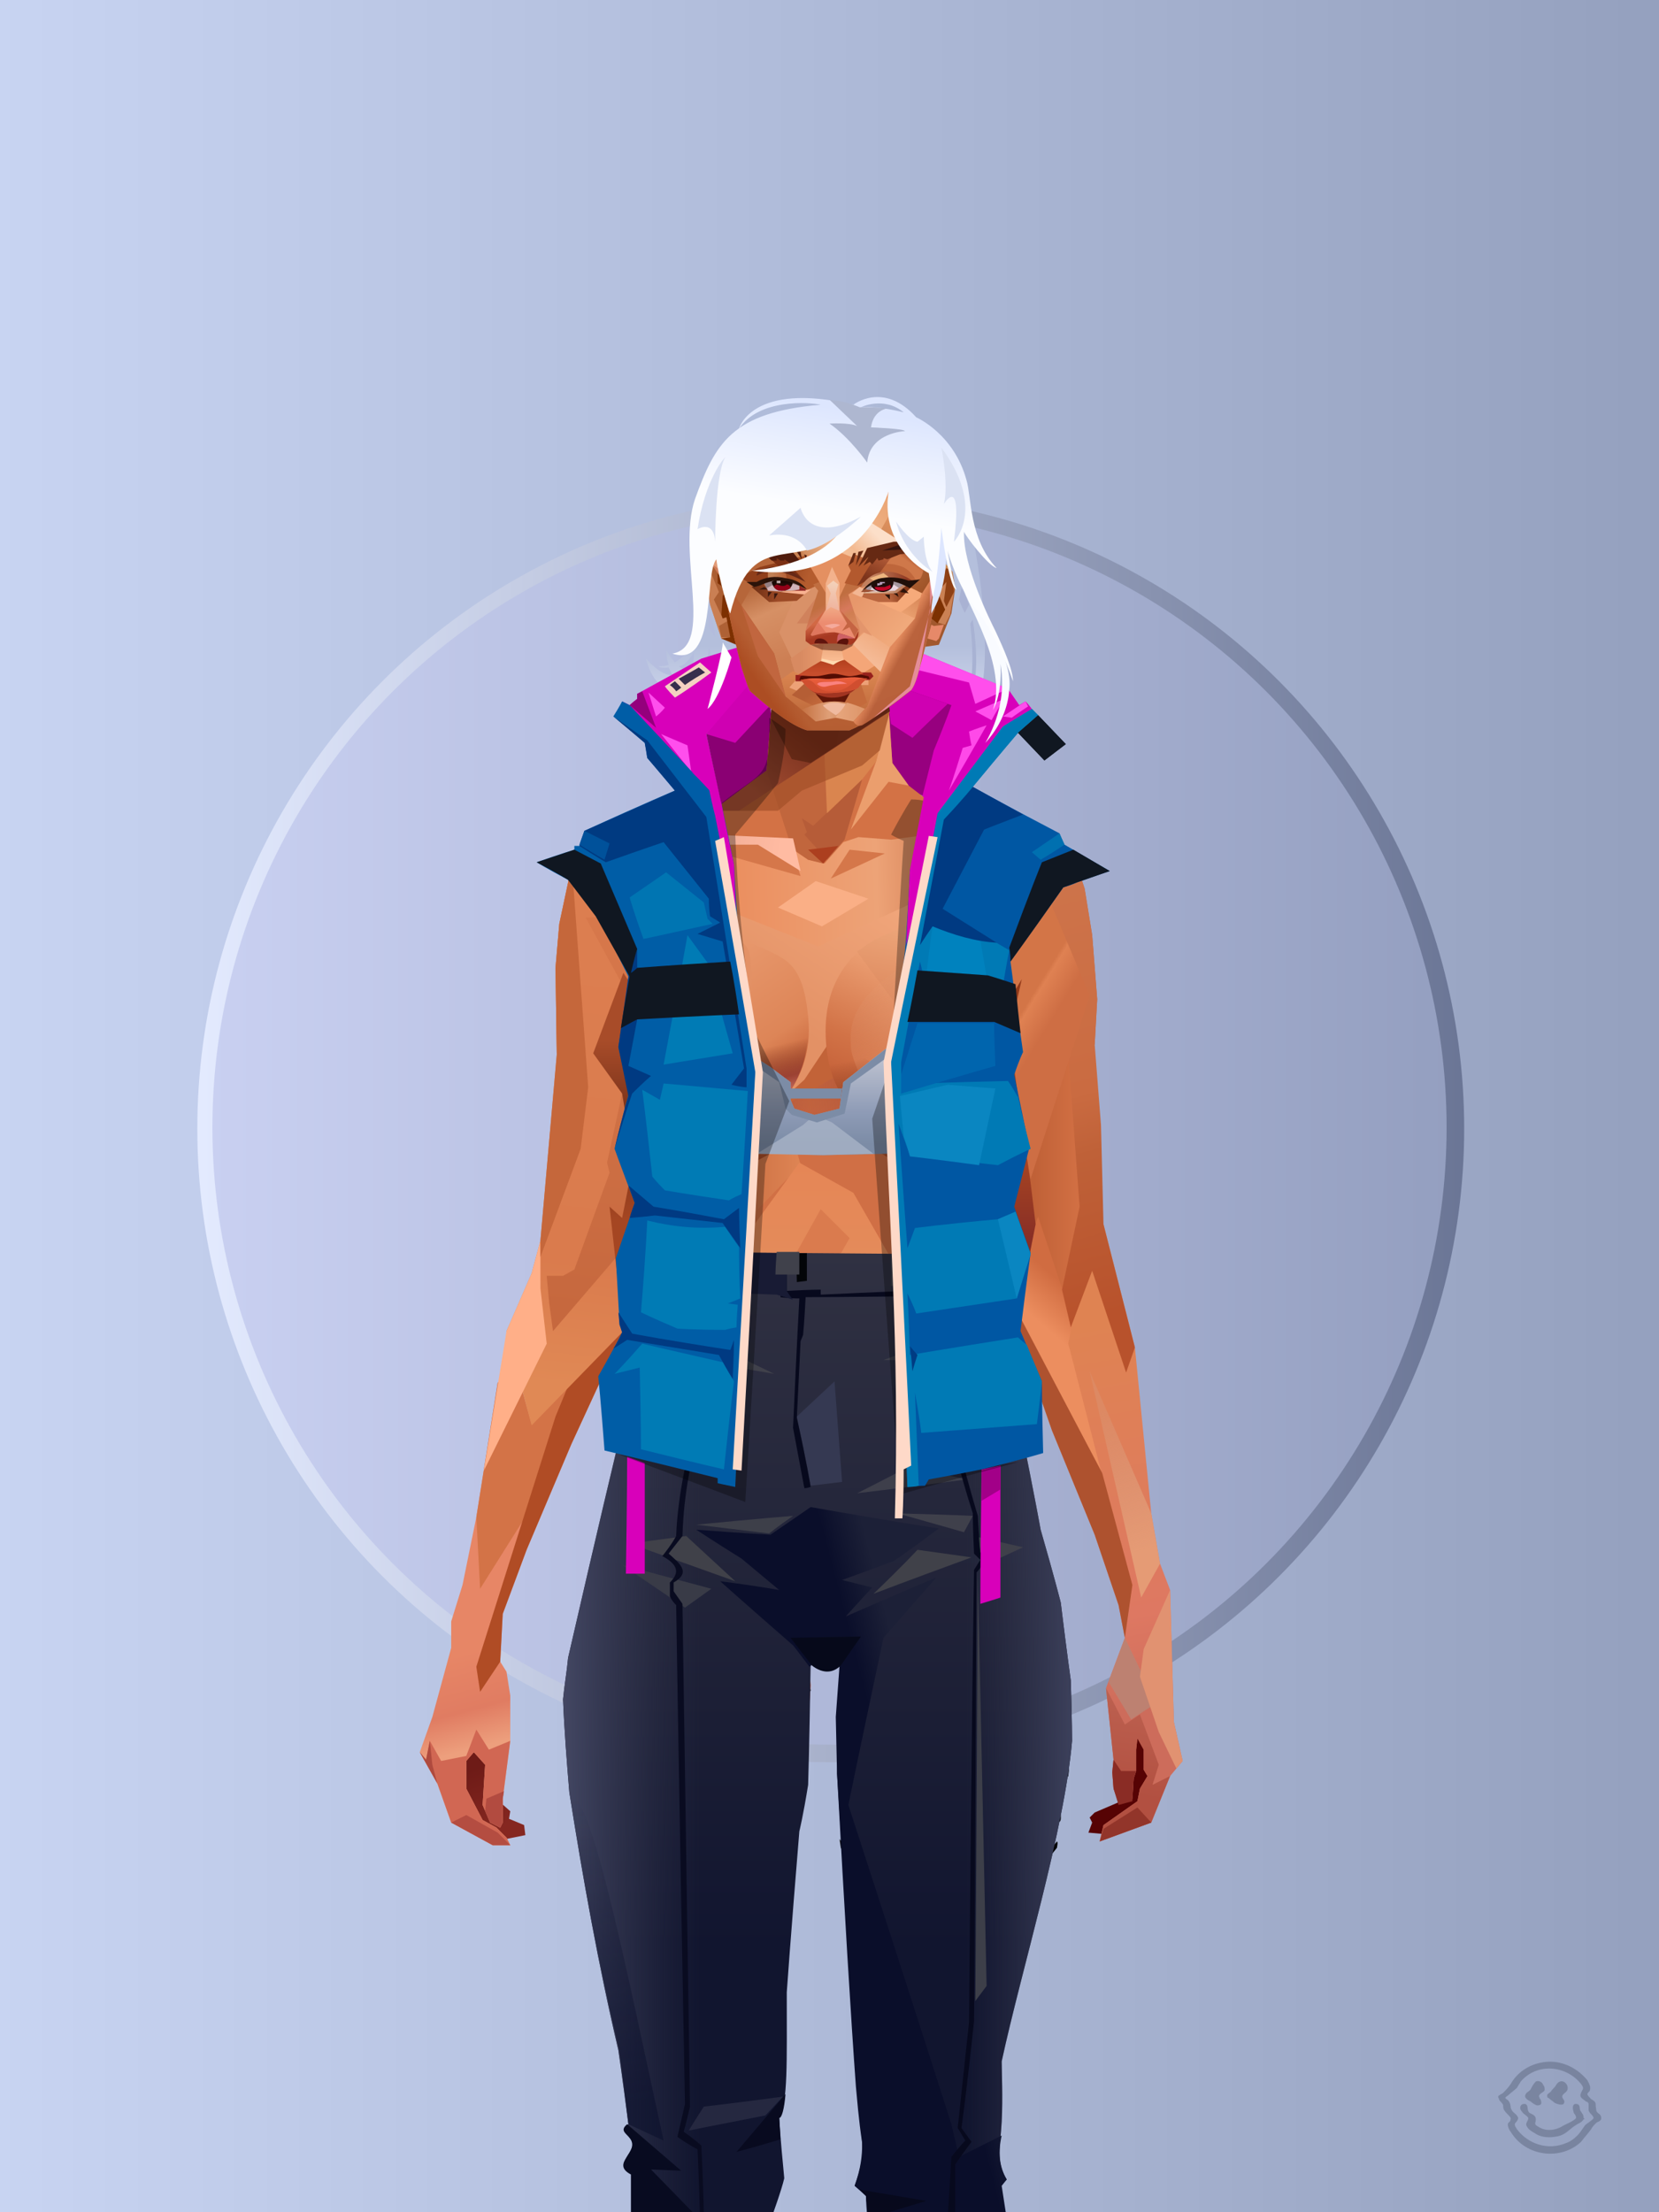 <?xml version="1.0" encoding="UTF-8"?><svg width="1320px" height="1760px" viewBox="0 0 1320 1760" version="1.1" xmlns="http://www.w3.org/2000/svg" xmlns:xlink="http://www.w3.org/1999/xlink"><defs><linearGradient x1="0%" y1="41%" x2="100%" y2="41%" id="id-30352"><stop stop-color="#C8D4F2" offset="0%"></stop><stop stop-color="#94A0BE" offset="100%"></stop></linearGradient><linearGradient x1="0%" y1="50%" x2="100%" y2="50%" id="id-30353"><stop stop-color="#E4EBFF" offset="0%"></stop><stop stop-color="#6A7595" offset="100%"></stop></linearGradient><filter width="106%" height="106%" x="-3%" y="-3%" id="id-30354" filterUnits="objectBoundingBox"><feGaussianBlur in="SourceGraphic" stdDeviation="10"></feGaussianBlur></filter><linearGradient x1="0%" y1="50%" x2="100%" y2="50%" id="id-30355"><stop stop-color="#C9D0F1" offset="0%"></stop><stop stop-color="#949FC0" offset="100%"></stop></linearGradient></defs><g stroke="none" stroke-width="1" fill="none" id="id-30356" fill-rule="evenodd"><g id="id-30357"><rect fill="url(#id-30352)" width="1320" height="1760" x="0" y="0" id="id-30358"></rect><circle cx="661" cy="898" r="504" fill="url(#id-30353)" id="id-30359" filter="url(#id-30354)"></circle><circle cx="660" cy="897" r="491" fill="url(#id-30355)" id="id-30359"></circle></g></g><defs><linearGradient x1="57%" y1="96%" x2="57%" y2="56%" id="id-73823"><stop stop-color="#F0F4FF" offset="0%"></stop><stop stop-color="#B4BFDC" offset="100%"></stop></linearGradient></defs><path d=" M 764,382 C 750,382 588,367 586,367 C 524,446 586,496 537,527 C 535,525 530,517 530,517 C 530,521 531,525 532,529 C 529,530 527,530 524,530 C 526,532 532,531 532,531 L 535,537 C 526,538 515,525 514,524 C 522,555 541,548 541,548 L 545,557 C 530,566 510,555 509,554 C 534,596 561,572 561,572 C 629,629 731,582 728,578 C 757,575 760,553 761,550 C 757,595 712,592 712,592 C 736,604 760,572 760,572 C 759,591 737,594 737,594 C 815,600 774,419 764,382 Z M 547,534 C 545,534 540,530 540,530 C 546,530 552,519 552,519 C 553,530 547,535 547,535 L 547,534 Z M 562,542 L 555,539 C 563,532 564,515 564,515 C 569,528 562,542 562,542 L 562,542 Z M 564,499 L 564,487 C 568,492 569,507 569,507 C 567,504 566,502 564,499 L 564,499 Z M 617,571 C 607,583 588,578 588,578 C 600,575 606,568 612,559 C 618,550 715,576 715,576 C 695,589 626,559 616,571 L 617,571 Z M 768,487 C 768,490 763,477 763,477 L 765,468 C 768,472 771,481 771,481 C 770,483 769,485 768,487 L 768,487 Z M 772,496 L 774,493 C 779,527 777,549 769,558 C 774,544 775,523 772,496 Z" fill="url(#id-73823)" id="id-73824" fill-rule="nonzero"></path><defs></defs><g transform=" translate(495,515)" id="id-75612"><path d=" M 258,138 L 279,111 C 303,82 315,68 315,68 C 325,59 331,54 331,54 C 327,50 326,49 326,49 C 311,58 303,63 303,63 L 251,132 L 258,138 Z" fill="#007AB5" id="id-75613"></path><path d=" M 0,43 C 15,57 22,64 22,64 C 56,111 74,134 74,134 L 91,220 L 89,173 C 82,140 79,124 79,124 C 71,87 67,69 67,69 L 105,28 L 92,0 L 63,9 L 12,37 L 12,41 L 6,46 C 2,44 0,43 0,43 Z" fill="#D800BA" id="id-75614"></path><path d=" M 6,46 C 20,58 27,64 27,64 L 16,35 L 12,37 L 12,41 C 8,44 6,46 6,46 Z" fill="#94007C" id="id-75615"></path><path d=" M 27,55 C 32,51 34,48 34,48 L 21,36 C 25,49 27,55 27,55 Z" fill="#FF4EED" id="id-75616"></path><path d=" M 31,69 C 47,89 55,99 55,99 L 52,78 C 38,72 31,69 31,69 Z" fill="#FF4EED" id="id-75617"></path><path d=" M 42,40 C 36,34 34,31 34,31 C 53,18 62,12 62,12 L 71,20 C 52,34 42,40 42,40 Z" fill="#F4D1C1" id="id-75618"></path><path d=" M 43,35 C 46,33 47,32 47,32 C 44,29 42,27 42,27 L 38,30 C 42,33 43,35 43,35 Z" fill="#372F4C" id="id-75619"></path><path d=" M 50,30 C 47,27 45,25 45,25 C 56,19 61,16 61,16 L 66,20 C 55,26 50,30 50,30 Z" fill="#372F4C" id="id-75620"></path><path d=" M 79,125 C 71,88 67,69 67,69 C 92,42 105,28 105,28 C 113,37 118,43 118,46 C 118,59 125,79 139,105 C 111,109 91,116 79,125 Z" fill="#8A0073" id="id-75621"></path><path d=" M 90,76 L 67,69 C 91,41 103,27 103,27 C 103,25 103,24 103,24 L 118,46 L 90,76 Z" fill="#CF00B2" id="id-75622"></path><path d=" M 239,5 L 226,32 L 213,46 C 214,61 213,64 217,85 C 222,98 229,110 239,118 L 229,177 L 226,237 L 248,152 C 250,139 251,132 251,132 C 286,86 303,63 303,63 C 318,54 326,49 326,49 C 323,45 321,43 321,43 L 316,46 L 307,33 L 239,5 Z" fill="#D800BA" id="id-75623"></path><path d=" M 239,118 C 245,94 248,82 248,82 C 258,58 262,46 262,46 L 225,33 L 212,47 C 211,56 206,74 196,99 C 217,109 231,115 239,118 Z" fill="#97007F" id="id-75624"></path><path d=" M 259,45 C 240,63 231,72 231,72 L 214,61 L 212,47 L 225,33 C 248,41 259,45 259,45 Z" fill="#CF00B2" id="id-75625"></path><path d=" M 260,114 C 280,80 290,62 290,62 C 281,65 276,67 276,67 C 277,74 278,78 278,78 L 271,80 C 264,103 260,114 260,114 Z" fill="#FF49E9" id="id-75626"></path><path d=" M 294,58 C 285,53 281,51 281,51 L 304,41 C 297,52 294,58 294,58 Z" fill="#FF4EEC" id="id-75627"></path><path d=" M 310,56 L 303,55 C 315,47 321,43 321,43 L 323,47 C 314,53 310,56 310,56 Z" fill="#FF4EEC" id="id-75628"></path><path d=" M 281,45 L 307,33 L 305,32 C 261,14 239,5 239,5 C 236,13 235,18 235,18 L 276,28 L 281,45 Z" fill="#FF4EEC" id="id-75629"></path><polygon points="315 68 331 54 353 77 336 90" fill="#101721" id="id-75630"></polygon></g><defs><linearGradient x1="100%" y1="46%" x2="12%" y2="47%" id="id-74421"><stop stop-color="#C5663D" offset="0%"></stop><stop stop-color="#C1633A" offset="21%"></stop><stop stop-color="#EDA377" offset="46%"></stop><stop stop-color="#EB8C5C" offset="80%"></stop><stop stop-color="#DC7E50" offset="100%"></stop></linearGradient><linearGradient x1="53%" y1="81%" x2="50%" y2="21%" id="id-74422"><stop stop-color="#CD6C5B" offset="0%"></stop><stop stop-color="#DE7862" offset="24%"></stop><stop stop-color="#DF8352" offset="100%"></stop></linearGradient><linearGradient x1="52%" y1="-4%" x2="46%" y2="70%" id="id-74423"><stop stop-color="#BE6352" offset="0%"></stop><stop stop-color="#B25041" offset="100%"></stop></linearGradient><linearGradient x1="46%" y1="43%" x2="15%" y2="43%" id="id-74424"><stop stop-color="#DF8655" offset="0%"></stop><stop stop-color="#B95831" offset="100%"></stop></linearGradient><linearGradient x1="54%" y1="37%" x2="12%" y2="72%" id="id-74425"><stop stop-color="#3C050A" offset="0%"></stop><stop stop-color="#9A4336" offset="100%"></stop></linearGradient><linearGradient x1="40%" y1="14%" x2="61%" y2="85%" id="id-74426"><stop stop-color="#6E1B17" offset="0%"></stop><stop stop-color="#852720" offset="100%"></stop></linearGradient><linearGradient x1="27%" y1="47%" x2="91%" y2="49%" id="id-74427"><stop stop-color="#E19D89" offset="0%"></stop><stop stop-color="#FFBBA2" offset="100%"></stop></linearGradient><linearGradient x1="47%" y1="60%" x2="49%" y2="79%" id="id-74428"><stop stop-color="#E78666" offset="0%"></stop><stop stop-color="#E07C62" offset="60%"></stop><stop stop-color="#ED9F7D" offset="100%"></stop></linearGradient><linearGradient x1="29%" y1="56%" x2="69%" y2="53%" id="id-74429"><stop stop-color="#D47D53" offset="0%"></stop><stop stop-color="#C86443" offset="8%"></stop><stop stop-color="#D9774F" offset="18%"></stop><stop stop-color="#D26B50" offset="38%"></stop><stop stop-color="#D1694C" offset="65%"></stop><stop stop-color="#CD6944" offset="81%"></stop><stop stop-color="#BE5B3F" offset="100%"></stop></linearGradient><linearGradient x1="47%" y1="45%" x2="54%" y2="46%" id="id-74430"><stop stop-color="#D26A4C" offset="0%"></stop><stop stop-color="#C96947" offset="62%"></stop><stop stop-color="#BC5B3A" offset="77%"></stop><stop stop-color="#D18459" offset="100%"></stop></linearGradient><linearGradient x1="51%" y1="7%" x2="50%" y2="100%" id="id-74431"><stop stop-color="#D26C48" offset="0%"></stop><stop stop-color="#E28F6D" offset="75%"></stop><stop stop-color="#DA876B" offset="100%"></stop></linearGradient><linearGradient x1="51%" y1="11%" x2="49%" y2="93%" id="id-74432"><stop stop-color="#DC7E50" offset="0%"></stop><stop stop-color="#DA7B4D" offset="73%"></stop><stop stop-color="#E08955" offset="100%"></stop></linearGradient><linearGradient x1="51%" y1="-5%" x2="48%" y2="96%" id="id-74433"><stop stop-color="#D8794C" offset="0%"></stop><stop stop-color="#C6683E" offset="100%"></stop></linearGradient><linearGradient x1="50%" y1="19%" x2="50%" y2="69%" id="id-74434"><stop stop-color="#A84C29" offset="0%"></stop><stop stop-color="#742F19" offset="45%"></stop><stop stop-color="#A54622" offset="100%"></stop></linearGradient><linearGradient x1="46%" y1="74%" x2="39%" y2="35%" id="id-74435"><stop stop-color="#B04F3A" offset="0%"></stop><stop stop-color="#C6644A" offset="51%"></stop><stop stop-color="#9F5738" offset="100%" stop-opacity="0"></stop></linearGradient><linearGradient x1="46%" y1="16%" x2="49%" y2="82%" id="id-74436"><stop stop-color="#9B473D" offset="0%" stop-opacity="0.186"></stop><stop stop-color="#5F2520" offset="100%"></stop></linearGradient><linearGradient x1="41%" y1="19%" x2="50%" y2="100%" id="id-74437"><stop stop-color="#BE614B" offset="0%"></stop><stop stop-color="#9E4237" offset="100%"></stop></linearGradient><linearGradient x1="50%" y1="31%" x2="45%" y2="50%" id="id-74438"><stop stop-color="#D06C41" offset="0%"></stop><stop stop-color="#EC8E5F" offset="100%"></stop></linearGradient><linearGradient x1="51%" y1="22%" x2="50%" y2="100%" id="id-74439"><stop stop-color="#B0483C" offset="0%"></stop><stop stop-color="#BD6558" offset="100%"></stop></linearGradient><linearGradient x1="49%" y1="0%" x2="50%" y2="100%" id="id-74440"><stop stop-color="#D47449" offset="0%"></stop><stop stop-color="#E27C59" offset="100%"></stop></linearGradient><linearGradient x1="44%" y1="15%" x2="50%" y2="100%" id="id-74441"><stop stop-color="#B75738" offset="0%"></stop><stop stop-color="#A6503C" offset="100%"></stop></linearGradient><linearGradient x1="52%" y1="21%" x2="49%" y2="83%" id="id-74442"><stop stop-color="#DE7B50" offset="0%"></stop><stop stop-color="#E7845D" offset="48%"></stop><stop stop-color="#E28D63" offset="100%"></stop></linearGradient><linearGradient x1="85%" y1="60%" x2="15%" y2="60%" id="id-74443"><stop stop-color="#D27044" offset="0%"></stop><stop stop-color="#C06137" offset="100%"></stop></linearGradient><linearGradient x1="50%" y1="-3%" x2="59%" y2="91%" id="id-74444"><stop stop-color="#CE754C" offset="0%"></stop><stop stop-color="#CA6B41" offset="53%"></stop><stop stop-color="#BF6138" offset="66%"></stop><stop stop-color="#B8522C" offset="100%"></stop></linearGradient><linearGradient x1="55%" y1="48%" x2="46%" y2="33%" id="id-74445"><stop stop-color="#CE6E44" offset="0%"></stop><stop stop-color="#DF8152" offset="86%"></stop><stop stop-color="#D37547" offset="100%"></stop></linearGradient><linearGradient x1="50%" y1="19%" x2="50%" y2="78%" id="id-74446"><stop stop-color="#913919" offset="0%"></stop><stop stop-color="#AB4722" offset="50%"></stop><stop stop-color="#842C26" offset="100%"></stop></linearGradient><linearGradient x1="50%" y1="10%" x2="50%" y2="43%" id="id-74447"><stop stop-color="#C26338" offset="0%"></stop><stop stop-color="#C4643B" offset="15%"></stop><stop stop-color="#993E1B" offset="68%"></stop><stop stop-color="#B7512B" offset="100%"></stop></linearGradient><linearGradient x1="89%" y1="50%" x2="7%" y2="52%" id="id-74448"><stop stop-color="#8C371B" offset="0%"></stop><stop stop-color="#B85C4D" offset="53%" stop-opacity="0.199"></stop><stop stop-color="#A3451F" offset="75%"></stop><stop stop-color="#8D381A" offset="100%"></stop></linearGradient><linearGradient x1="44%" y1="70%" x2="86%" y2="30%" id="id-74449"><stop stop-color="#E39165" offset="0%"></stop><stop stop-color="#F0A57A" offset="100%"></stop></linearGradient><linearGradient x1="33%" y1="92%" x2="62%" y2="23%" id="id-74450"><stop stop-color="#C15B34" offset="0%"></stop><stop stop-color="#D27347" offset="40%"></stop><stop stop-color="#EFA478" offset="100%"></stop></linearGradient><linearGradient x1="35%" y1="94%" x2="47%" y2="12%" id="id-74451"><stop stop-color="#DC8458" offset="0%"></stop><stop stop-color="#D77E53" offset="40%"></stop><stop stop-color="#ECA478" offset="100%"></stop></linearGradient><linearGradient x1="50%" y1="54%" x2="27%" y2="9%" id="id-74452"><stop stop-color="#F7AB80" offset="0%"></stop><stop stop-color="#DDAB90" offset="100%" stop-opacity="0.078"></stop></linearGradient><linearGradient x1="50%" y1="0%" x2="93%" y2="69%" id="id-74453"><stop stop-color="#E99A6F" offset="0%"></stop><stop stop-color="#DD8557" offset="70%"></stop><stop stop-color="#C56138" offset="100%"></stop></linearGradient><linearGradient x1="36%" y1="84%" x2="25%" y2="44%" id="id-74454"><stop stop-color="#C98762" offset="0%" stop-opacity="0.509"></stop><stop stop-color="#90492C" offset="35%" stop-opacity="0.675"></stop><stop stop-color="#762E17" offset="100%" stop-opacity="0"></stop></linearGradient><linearGradient x1="63%" y1="95%" x2="43%" y2="20%" id="id-74455"><stop stop-color="#D27146" offset="0%"></stop><stop stop-color="#E29562" offset="46%"></stop><stop stop-color="#D17045" offset="100%"></stop></linearGradient><linearGradient x1="40%" y1="0%" x2="50%" y2="86%" id="id-74456"><stop stop-color="#D87C4D" offset="0%"></stop><stop stop-color="#DD8253" offset="100%"></stop></linearGradient><linearGradient x1="50%" y1="0%" x2="50%" y2="92%" id="id-74457"><stop stop-color="#E58656" offset="0%"></stop><stop stop-color="#E39361" offset="100%"></stop></linearGradient><linearGradient x1="33%" y1="79%" x2="21%" y2="44%" id="id-74458"><stop stop-color="#BE6457" offset="0%"></stop><stop stop-color="#983F32" offset="28%" stop-opacity="0.928"></stop><stop stop-color="#762E17" offset="100%" stop-opacity="0"></stop></linearGradient><linearGradient x1="4%" y1="47%" x2="92%" y2="45%" id="id-74459"><stop stop-color="#752B0F" offset="0%"></stop><stop stop-color="#83391D" offset="17%" stop-opacity="0.753"></stop><stop stop-color="#9E4B3D" offset="48%" stop-opacity="0.386"></stop><stop stop-color="#94401F" offset="78%" stop-opacity="0.762"></stop><stop stop-color="#88391A" offset="100%"></stop></linearGradient><linearGradient x1="60%" y1="45%" x2="67%" y2="53%" id="id-74460"><stop stop-color="#D57A51" offset="0%"></stop><stop stop-color="#FFB49C" offset="100%"></stop></linearGradient><linearGradient x1="48%" y1="15%" x2="54%" y2="81%" id="id-74461"><stop stop-color="#D99776" offset="0%" stop-opacity="0.400"></stop><stop stop-color="#E59B75" offset="100%"></stop></linearGradient><linearGradient x1="47%" y1="44%" x2="50%" y2="61%" id="id-74462"><stop stop-color="#943B2F" offset="0%" stop-opacity="0.175"></stop><stop stop-color="#61301B" offset="100%"></stop></linearGradient><linearGradient x1="26%" y1="-7%" x2="50%" y2="96%" id="id-74463"><stop stop-color="#37373F" offset="0%"></stop><stop stop-color="#19191D" offset="100%"></stop></linearGradient><linearGradient x1="50%" y1="12%" x2="59%" y2="82%" id="id-74464"><stop stop-color="#252525" offset="0%"></stop><stop stop-color="#101010" offset="100%"></stop></linearGradient><linearGradient x1="25%" y1="-16%" x2="50%" y2="98%" id="id-74465"><stop stop-color="#37373F" offset="0%"></stop><stop stop-color="#19191D" offset="100%"></stop></linearGradient><linearGradient x1="75%" y1="39%" x2="50%" y2="93%" id="id-74466"><stop stop-color="#252525" offset="0%"></stop><stop stop-color="#000000" offset="100%"></stop></linearGradient></defs><g transform=" translate(334,549)" id="id-74467"><polygon points="561 754 565 871 565 881 537 893 533 897 535 901 532 909 543 910 597 864" fill="#560304" id="id-74468"></polygon><polygon points="537 282 539 246 535 195 529 158 522 137 484 118 440 111 212 111 188 113 157 123 121 139 111 186 108 221 109 290" fill="url(#id-74421)" id="id-74468"></polygon><polygon points="467 393 474 506 503 589 537 672 556 728 561 754 546 794 552 851 551 861 552 874 556 885 567 882 568 866 570 860 570 843 571 834 576 843 576 859 579 864 573 874 571 884 544 903 541 916 582 901 597 864 607 852 600 821 597 716 589 695 582 655 569 523 544 425" fill="url(#id-74422)" id="id-74468"></polygon><polygon points="546 794 552 851 551 861 552 874 556 885 567 882 568 866 570 860 570 843 571 834 576 843 576 859 579 864 573 874 571 884 544 903 541 916 582 901 597 864 583 871 588 855 573 815 561 823" fill="url(#id-74423)" id="id-74468"></polygon><polygon points="552 851 551 861 552 874 556 887 567 884 568 866 570 860 558 860" fill="#8A2C25" id="id-74468"></polygon><polygon points="544 906 541 916 582 901 571 889" fill="#92352A" id="id-74468"></polygon><polygon points="561 754 548 789 566 819 586 806" fill="#BD8171" id="id-74468"></polygon><polygon points="486 648 477 599 453 529 440 504 437 490 439 460 449 402 456 340 188 343 198 411 202 493 162 596 153 638 266 693 319 721 386 693" fill="url(#id-74424)" id="id-74468"></polygon><polygon points="486 648 477 599 453 529 440 504 437 490 439 460 449 402 456 340 296 353 376 634" fill="#D06F45" id="id-74468"></polygon><g transform=" translate(188,0)" id="id-74477"><polygon points="274 114 253 111 232 100 201 76 188 58 184 1 93 1 88 64 25 111 1 113 103 123 121 135 134 138 149 121 161 117 187 119 225 114" fill="#D37245" id="id-74468"></polygon><polygon points="201 76 188 58 185 12 175 57 155 111 185 73" fill="#EB9E6D" id="id-74468"></polygon><polygon points="149 1 93 1 88 64 108 126 121 135 133 138" fill="#C1663D" id="id-74468"></polygon><polygon points="116 102 120 113 118 115 136 135 150 119 164 71 125 108" fill="#B65C38" id="id-74481"></polygon><polygon points="121 127 133 138 145 124" fill="#AC3F1F" id="id-74482"></polygon><polygon points="136 98 164 71 175 57 186 17 134 51" fill="#DA854F" id="id-74483"></polygon><polygon points="97 96 116 80 164 60 178 48 186 17 184 1 93 1 88 64 45 96" fill="#A14F27" opacity="0.654" id="id-74468"></polygon><polygon points="186 17 184 1 93 1 88 64 45 96 66 96" fill="url(#id-74425)" opacity="0.467" id="id-74468"></polygon><polygon points="123 58 176 23 186 17 184 1 93 1 91 22 108 55" fill="#381404" opacity="0.434" id="id-74468"></polygon></g><polygon points="41 844 33 856 36 895 64 915 84 911 83 903 71 898 72 892 63 884 52 849" fill="url(#id-74426)" id="id-74468"></polygon><polygon points="315 152 285 173 320 188 357 166" fill="#FAAF86" id="id-74488"></polygon><polygon points="327 150 370 130 342 127" fill="#D5774A" id="id-74489"></polygon><polygon points="301 142 303 148 243 131 240 119 276 119" fill="#D5774A" id="id-74490"></polygon><polygon points="159 149 206 123 269 123 303 144 297 118 188 113 157 123 121 139" fill="url(#id-74427)" id="id-74468"></polygon><polygon points="157 123 121 139 153 167 196 134" fill="#FFBBA2" id="id-74468"></polygon><polygon points="89 584 77 541 62 551 45 658 34 712 25 741 25 762 10 817 0 845 14 870 25 901 58 919 72 919 69 913 61 905 50 899 37 874 37 852 43 845 52 855 50 887 56 901 64 905 66 901 66 882 72 836 72 800 69 781 64 773 66 735 85 684 121 599 162 510" fill="url(#id-74428)" id="id-74468"></polygon><polygon points="89 584 77 541 62 551 45 658 48 715 121 599 162 510" fill="#D37347" id="id-74468"></polygon><polygon points="55 843 45 827 37 848 17 852 8 836 5 851 0 845 14 870 25 901 58 919 72 919 69 913 61 905 50 899 37 874 37 852 43 845 52 855 50 887 56 901 64 905 66 901 66 882 72 836" fill="#D16753" id="id-74468"></polygon><polygon points="53 882 52 892 56 901 64 905 66 901 66 882 67 876" fill="#B24B40" id="id-74468"></polygon><polygon points="25 901 58 919 72 919 62 909 37 895" fill="#B44D41" id="id-74468"></polygon><polygon points="160 467 145 488 108 578 45 777 48 797 64 773 66 735 85 684 121 599 162 510" fill="#B04C25" id="id-74468"></polygon><polygon points="169 1211 277 1211 282 1183 281 1150 284 1127 286 1114 285 1063 293 972 306 866 311 792 309 768 323 771 337 768 333 817 333 855 339 924 346 1008 348 1113 351 1130 353 1176 361 1211 461 1211 458 1191 456 1170 460 1133 461 1082 505 905 516 839 518 826 512 762 503 706 486 648 482 629 386 690 318 718 266 690 184 629 153 637 132 731 119 781 118 813 123 862 131 916 166 1094 176 1179" fill="url(#id-74429)" id="id-74468"></polygon><polygon points="463 664 416 771 400 819 392 1125 359 1178 398 1204 441 1153 461 1082 505 905 516 839 518 826 515 789 490 714" fill="url(#id-74430)" id="id-74468"></polygon><polygon points="422 1160 395 1199 365 1171 401 1149 384 1120 391 983 411 786 416 771 448 697 454 1013 445 1116 407 1149" fill="url(#id-74431)" id="id-74501"></polygon><polygon points="121 139 111 186 108 221 109 290 96 438 89 464 69 510 89 585 162 510 167 425 162 241" fill="url(#id-74432)" id="id-74468"></polygon><polygon points="101 466 103 488 106 510 160 447 179 359 164 232 187 184 186 179 132 181 161 234 161 321 149 376 151 384 123 461 114 466" fill="url(#id-74433)" id="id-74503"></polygon><polygon points="96 438 89 464 69 510 51 621 101 520 96 476" fill="#FFAF88" id="id-74468"></polygon><polygon points="96 451 128 365 134 316 121 139 111 186 108 221 109 290 96 438" fill="#C5673B" id="id-74468"></polygon><polygon points="184 241 177 248 162 225 138 289 161 321 170 375 161 420 151 411 162 510 167 425 188 343" fill="url(#id-74434)" id="id-74468"></polygon><polygon points="284 1127 286 1114 285 1063 293 972 306 866 311 792 309 768 323 771 337 768 333 817 333 855 339 924 346 1008 375 889 416 771 463 664 490 714 515 790 512 762 503 706 486 648 477 599 471 583 420 650 316 720 201 654 244 742 264 824 275 994" fill="url(#id-74435)" id="id-74468"></polygon><polygon points="298 930 306 866 311 792 309 768 323 771 337 768 333 817 333 855 336 894 347 826 360 784 378 733 388 687 321 739 254 687 267 736 291 821" fill="url(#id-74436)" id="id-74468"></polygon><polygon points="348 1093 348 1113 351 1130 353 1176 361 1211 461 1211 439 1155 422 1136 403 1148 429 1168 400 1202 370 1170 382 1125" fill="url(#id-74437)" id="id-74468"></polygon><polygon points="10 855 8 836 5 851 0 845 14 870" fill="#AF4A3E" id="id-74468"></polygon><polygon points="520 500 516 520 544 629 474 500 490 399" fill="url(#id-74438)" id="id-74511"></polygon><polygon points="461 1211 458 1191 456 1170 460 1133 461 1082 439 1155 450 1211" fill="url(#id-74439)" id="id-74468"></polygon><polygon points="220 1149 259 1115 240 1063 232 973 266 819 240 713 201 661 158 650 201 784 183 925 170 1083" fill="url(#id-74440)" id="id-74513"></polygon><polygon points="169 1211 277 1211 282 1183 281 1150 284 1127 286 1114 286 1098 226 1211 207 1211 196 1121 173 1078 150 1014 166 1094 176 1179" fill="url(#id-74441)" id="id-74468"></polygon><polygon points="173 1078 183 924 150 1014" fill="#C56242" id="id-74468"></polygon><polygon points="169 1211 239 1211 230 1196 204 1175 173 1150 176 1179" fill="#8E332E" opacity="0.574" id="id-74468"></polygon><polygon points="221 1130 240 1097 224 1063 224 983 240 804 217 698 190 668 212 771 212 910 190 998 181 1094" fill="url(#id-74442)" id="id-74513"></polygon><polygon points="217 795 221 692 200 667 169 658 200 737" fill="#F09C6B" id="id-74518"></polygon><polygon points="511 476 492 419 481 447 484 356 521 274 533 417" fill="url(#id-74443)" id="id-74519"></polygon><polygon points="569 523 544 425 542 346 537 282 539 246 535 195 529 158 522 137 494 161 419 158 471 211 516 290 525 411 511 477 518 507 535 462 562 543" fill="url(#id-74444)" id="id-74468"></polygon><polygon points="486 389 533 243 501 167 464 207 451 247 463 265" fill="url(#id-74445)" id="id-74521"></polygon><polygon points="473 490 474 506 503 589 537 672 556 728 561 754 567 712 543 623" fill="#AE522F" id="id-74468"></polygon><polygon points="460 328 466 378 474 506 490 425 486 392 469 274 479 230 461 260 454 251" fill="url(#id-74446)" id="id-74468"></polygon><polygon points="440 504 437 490 439 460 449 402 456 340 458 328 325 282 188 343 198 411 202 493 162 596 157 621 161 633 169 599 173 570 204 506 202 458 217 402 286 365 321 352 353 360 422 402 431 493 437 520" fill="url(#id-74447)" id="id-74468"></polygon><polygon points="451 385 456 340 458 328 364 340 330 308 268 343 188 343 194 379 262 368 312 343 335 340 381 368" fill="url(#id-74448)" id="id-74468"></polygon><polygon points="286 328 306 310 330 274 453 252 464 205 421 156 317 204 219 165 210 154 188 180" fill="url(#id-74449)" id="id-74526"></polygon><path d=" M 422,195 L 405,190 C 377,190 357,198 343,214 C 329,230 322,250 323,276 C 324,301 331,320 345,333 C 365,351 384,356 405,356 C 425,356 444,347 450,342 C 454,339 457,335 460,328 C 463,323 466,317 467,308 C 469,294 466,276 457,254 L 422,195 Z" fill="url(#id-74450)" id="id-74527"></path><path d=" M 422,195 L 417,175 C 386,188 366,196 358,201 C 355,203 351,206 348,208 C 348,209 381,253 448,342 C 454,338 459,332 463,324 C 469,310 469,301 469,293 C 469,287 465,275 459,257 L 422,195 Z" fill="url(#id-74451)" id="id-74527"></path><path d=" M 375,226 C 338,253 343,276 343,284 C 343,291 353,319 371,335 C 379,342 422,349 447,331 C 468,316 472,294 458,265 C 427,221 400,208 375,226 Z" fill="url(#id-74452)" opacity="0.282" id="id-74527"></path><path d=" M 272,205 C 260,199 243,200 221,209 C 187,227 169,258 168,303 C 167,319 184,342 190,346 C 197,351 212,356 239,353 C 257,351 272,344 284,333 C 303,312 312,288 309,260 C 305,217 291,214 272,205 Z" fill="url(#id-74453)" id="id-74530"></path><path d=" M 340,285 C 333,252 328,240 326,248 C 324,254 323,263 323,276 C 324,301 331,320 345,333 C 365,351 382,356 404,356 C 425,356 444,347 450,342 C 456,337 465,325 468,308 C 472,290 465,276 463,268 C 461,263 460,259 458,255 L 442,290 L 399,304 L 366,300 L 340,285 Z" fill="url(#id-74454)" id="id-74527"></path><path d=" M 153,637 L 149,654 L 132,731 L 130,739 C 133,730 135,723 137,718 C 140,709 147,691 149,680 C 151,671 155,655 161,633 L 172,570 L 162,596 L 153,637 Z" fill="#7D362E" id="id-74468"></path><path d=" M 259,203 C 254,199 240,185 217,163 L 210,153 L 186,180 C 192,211 192,231 186,239 C 175,256 168,277 168,303 C 168,324 190,352 239,344 C 252,342 274,217 259,203 Z" fill="#E39165" id="id-74530"></path><polygon points="175 565 203 550 234 558 241 520 203 455 203 507" fill="#B04924" id="id-74534"></polygon><polygon points="241 442 241 518 229 556 233 629 266 657 316 707 381 659 395 629 364 504 350 504 301 380" fill="url(#id-74455)" id="id-74535"></polygon><polygon points="432 626 427 589 407 518 414 505 450 568 470 618" fill="url(#id-74456)" id="id-74536"></polygon><polygon points="302 376 254 442 254 546 302 590 364 568 364 504 350 504 376 454 345 400" fill="url(#id-74457)" id="id-74535"></polygon><polygon points="317 480 342 436 319 413 300 447" fill="#DA7B4E" id="id-74538"></polygon><polygon points="304 541 318 507 329 541 314 549" fill="#D17045" id="id-74539"></polygon><polygon points="306 543 316 578 329 541" fill="#E99A65" id="id-74540"></polygon><path d=" M 178,333 C 179,334 180,336 182,338 C 184,342 186,343 189,346 C 190,347 197,351 206,353 C 215,354 226,355 239,353 C 257,351 272,344 284,333 C 293,322 299,313 302,305 C 304,301 307,293 309,277 C 310,274 310,268 309,260 L 228,277 L 207,295 L 178,333 Z" fill="url(#id-74458)" id="id-74530"></path><polygon points="306 543 308 550 324 556 329 541" fill="#E9A376" id="id-74540"></polygon><polygon points="308 543 318 525 323 542 314 548" fill="#8F4427" id="id-74543"></polygon><polygon points="152 641 162 596 176 561 185 617 214 602 246 628 323 690 404 628 423 605 454 605 470 577 477 599 482 629 388 689 337 768 323 771 309 768 259 688 175 639 142 688" fill="url(#id-74459)" opacity="0.442" id="id-74544"></polygon><polygon points="490 154 522 137 484 118 412 123" fill="url(#id-74460)" id="id-74468"></polygon><polygon points="573 785 588 829 602 858 607 852 600 821 597 716 576 763" fill="#E19271" id="id-74468"></polygon><polygon points="574 722 589 695 582 655 533 542" fill="url(#id-74461)" id="id-74468"></polygon><polygon points="172 640 241 690 309 768 323 771 338 768 395 706 469 661 404 650 313 706 217 629" fill="url(#id-74462)" opacity="0.571" id="id-74548"></polygon><g transform=" translate(188,270)" id="id-74549"><polygon points="207 13 207 10 217 2 220 2 239 21 258 39 260 42 250 51 246 52 226 33" fill="url(#id-74463)" id="id-74550"></polygon><polygon points="208 40 218 50 222 50 240 33 257 13 257 9 247 0 244 1 230 19 209 36" fill="url(#id-74464)" id="id-74551"></polygon><polygon points="1 13 1 10 10 2 15 2 32 21 50 39 52 42 42 52 38 52 19 33" fill="url(#id-74465)" id="id-74550"></polygon><polygon points="0 43 10 53 14 53 33 35 50 15 50 11 40 3 36 4 19 23 1 39" fill="url(#id-74466)" id="id-74551"></polygon></g></g><defs><linearGradient x1="68%" y1="4%" x2="68%" y2="39%" id="id-75205"><stop stop-color="#CF915B" offset="0%"></stop><stop stop-color="#A2582E" offset="100%"></stop></linearGradient><linearGradient x1="63%" y1="29%" x2="43%" y2="65%" id="id-75206"><stop stop-color="#EF9D68" offset="0%"></stop><stop stop-color="#CA8252" offset="100%"></stop></linearGradient><linearGradient x1="60%" y1="73%" x2="11%" y2="32%" id="id-75207"><stop stop-color="#F0A97B" offset="0%"></stop><stop stop-color="#E7976B" offset="100%"></stop></linearGradient><linearGradient x1="79%" y1="15%" x2="31%" y2="87%" id="id-75208"><stop stop-color="#D98757" offset="0%"></stop><stop stop-color="#E99F6F" offset="100%"></stop></linearGradient><radialGradient cx="50%" cy="46%" r="72%" id="id-75209" fx="50%" fy="46%" gradientTransform=" translate(0.500,0.465) scale(0.889,1) rotate(90) scale(1,1) translate(-0.500,-0.465)"><stop stop-color="#FBAF7C" offset="0%"></stop><stop stop-color="#8E4218" offset="100%"></stop></radialGradient><linearGradient x1="32%" y1="4%" x2="54%" y2="75%" id="id-75210"><stop stop-color="#B5673B" offset="0%"></stop><stop stop-color="#D69065" offset="38%"></stop><stop stop-color="#CD7F54" offset="100%"></stop></linearGradient><linearGradient x1="11%" y1="50%" x2="57%" y2="50%" id="id-75211"><stop stop-color="#D88A61" offset="0%"></stop><stop stop-color="#F4A678" offset="100%"></stop></linearGradient><linearGradient x1="50%" y1="0%" x2="50%" y2="100%" id="id-75212"><stop stop-color="#DF8A54" offset="0%"></stop><stop stop-color="#BD693B" offset="100%"></stop></linearGradient><linearGradient x1="50%" y1="0%" x2="50%" y2="65%" id="id-75213"><stop stop-color="#E8A174" offset="0%"></stop><stop stop-color="#F9BB92" offset="100%"></stop></linearGradient><linearGradient x1="93%" y1="38%" x2="20%" y2="70%" id="id-75214"><stop stop-color="#EBA776" offset="0%"></stop><stop stop-color="#F5BF98" offset="60%"></stop><stop stop-color="#CA8252" offset="100%"></stop></linearGradient><linearGradient x1="17%" y1="66%" x2="58%" y2="41%" id="id-75215"><stop stop-color="#F3BA91" offset="0%"></stop><stop stop-color="#FCDFC9" offset="100%"></stop></linearGradient><linearGradient x1="25%" y1="46%" x2="50%" y2="58%" id="id-75216"><stop stop-color="#B55E35" offset="0%"></stop><stop stop-color="#C46A3C" offset="100%"></stop></linearGradient><linearGradient x1="75%" y1="15%" x2="41%" y2="68%" id="id-75217"><stop stop-color="#F0AA7E" offset="0%"></stop><stop stop-color="#F5BB97" offset="100%"></stop></linearGradient><linearGradient x1="43%" y1="47%" x2="85%" y2="53%" id="id-75218"><stop stop-color="#903F1B" offset="0%"></stop><stop stop-color="#B45C2E" offset="100%"></stop></linearGradient><linearGradient x1="65%" y1="43%" x2="13%" y2="55%" id="id-75219"><stop stop-color="#7B3014" offset="0%"></stop><stop stop-color="#813113" offset="100%"></stop></linearGradient><linearGradient x1="85%" y1="61%" x2="16%" y2="50%" id="id-75220"><stop stop-color="#E3956C" offset="0%"></stop><stop stop-color="#D0825C" offset="100%"></stop></linearGradient><linearGradient x1="50%" y1="34%" x2="72%" y2="84%" id="id-75221"><stop stop-color="#C06E40" offset="0%"></stop><stop stop-color="#D7795C" offset="42%"></stop><stop stop-color="#D07E52" offset="59%"></stop><stop stop-color="#DB885D" offset="100%"></stop></linearGradient><linearGradient x1="50%" y1="50%" x2="50%" y2="78%" id="id-75222"><stop stop-color="#F3B28C" offset="0%"></stop><stop stop-color="#EC8C70" offset="100%"></stop></linearGradient><linearGradient x1="36%" y1="33%" x2="50%" y2="71%" id="id-75223"><stop stop-color="#D26945" offset="0%"></stop><stop stop-color="#A63821" offset="100%"></stop></linearGradient><linearGradient x1="0%" y1="50%" x2="100%" y2="50%" id="id-75224"><stop stop-color="#C46F40" offset="0%"></stop><stop stop-color="#DF9F77" offset="42%"></stop><stop stop-color="#C36F3F" offset="100%"></stop></linearGradient><linearGradient x1="50%" y1="57%" x2="-8%" y2="54%" id="id-75225"><stop stop-color="#9C4A26" offset="0%"></stop><stop stop-color="#662A11" offset="100%"></stop></linearGradient><linearGradient x1="14%" y1="61%" x2="23%" y2="56%" id="id-75226"><stop stop-color="#AB4B21" offset="0%"></stop><stop stop-color="#B45C31" offset="100%"></stop></linearGradient><linearGradient x1="48%" y1="50%" x2="55%" y2="57%" id="id-75227"><stop stop-color="#E1885B" offset="0%"></stop><stop stop-color="#B8603B" offset="100%"></stop></linearGradient><linearGradient x1="50%" y1="0%" x2="43%" y2="121%" id="id-75228"><stop stop-color="#F3D2BA" offset="0%"></stop><stop stop-color="#EEAB96" offset="100%"></stop></linearGradient><linearGradient x1="100%" y1="37%" x2="80%" y2="57%" id="id-75229"><stop stop-color="#9E421E" offset="0%"></stop><stop stop-color="#CF784A" offset="100%"></stop></linearGradient><linearGradient x1="55%" y1="43%" x2="43%" y2="53%" id="id-75230"><stop stop-color="#BE663B" offset="0%"></stop><stop stop-color="#B3592E" offset="100%"></stop></linearGradient><linearGradient x1="72%" y1="4%" x2="28%" y2="76%" id="id-75231"><stop stop-color="#B15A37" offset="0%"></stop><stop stop-color="#7D341B" offset="100%"></stop></linearGradient><linearGradient x1="22%" y1="50%" x2="83%" y2="50%" id="id-75232"><stop stop-color="#C2805E" offset="0%"></stop><stop stop-color="#903A22" offset="100%"></stop></linearGradient><linearGradient x1="82%" y1="54%" x2="50%" y2="59%" id="id-75233"><stop stop-color="#843818" offset="0%"></stop><stop stop-color="#BA663F" offset="100%"></stop></linearGradient><linearGradient x1="25%" y1="53%" x2="75%" y2="52%" id="id-75234"><stop stop-color="#E1BB9F" offset="0%"></stop><stop stop-color="#C08666" offset="100%"></stop></linearGradient><linearGradient x1="50%" y1="0%" x2="50%" y2="80%" id="id-75235"><stop stop-color="#B2401E" offset="0%"></stop><stop stop-color="#C84D2C" offset="100%"></stop></linearGradient><linearGradient x1="50%" y1="0%" x2="50%" y2="100%" id="id-75236"><stop stop-color="#EC5F3D" offset="0%"></stop><stop stop-color="#D65032" offset="100%"></stop></linearGradient><linearGradient x1="109%" y1="50%" x2="23%" y2="43%" id="id-75237"><stop stop-color="#B55D33" offset="0%"></stop><stop stop-color="#C18055" offset="100%"></stop></linearGradient></defs><g transform=" translate(561,332)" id="id-75238"><g transform=" translate(172,115)" id="id-75239"><polygon points="14 1 18 0 25 8 27 21 24 41 14 66 0 68" fill="url(#id-75205)" id="id-75240"></polygon><polygon points="12 48 19 50 23 42 26 24 20 12 12 22" fill="#CB8154" id="id-75241"></polygon><polygon points="11 21 17 10 20 5 24 7 26 24 20 36 18 31 20 16 9 29" fill="#8E4015" id="id-75242"></polygon><polygon points="10 28 11 38 8 45 13 49 19 38 13 24" fill="#7D3102" id="id-75243"></polygon><polygon points="12 18 17 17 18 9" fill="#5B1C00" id="id-75244"></polygon><polygon points="18 50 10 51 8 50 5 61 12 63 14 61" fill="#E68969" id="id-75245"></polygon></g><g transform=" translate(0,113)" id="id-75246"><polygon points="13 0 5 0 0 13 4 36 13 63 25 67" fill="#D07C59" id="id-75247"></polygon><polygon points="5 9 0 13 4 36 13 63 25 67 13 24" fill="#CA7F53" id="id-75247"></polygon><polygon points="18 46 14 47 7 32 11 26 4 9 6 5 16 20 17 29" fill="#AB5E32" id="id-75249"></polygon><polygon points="13 62 20 62 18 49 11 53" fill="#AE6135" id="id-75250"></polygon><polygon points="25 68 13 63 20 62 17 46 14 47 13 44 14 29 17 26 14 22 10 19 10 11 17 20" fill="#7D3001" id="id-75251"></polygon><polygon points="13 9 4 3 5 0 12 0" fill="#E19B77" id="id-75252"></polygon></g><path d=" M 29,199 C 21,167 16,144 15,130 C 4,44 33,0 103,0 C 180,0 191,63 186,119 C 183,157 173,191 170,202 C 169,206 167,213 164,217 C 143,234 127,244 115,249 L 81,249 C 71,246 56,236 36,218 C 34,215 32,208 29,199 Z" fill="#D1865A" opacity="0.966" id="id-75253"></path><polygon points="36 106 25 118 37 39 104 9 160 39 166 105 106 122" fill="url(#id-75206)" id="id-75254"></polygon><polygon points="120 178 110 136 130 128 178 139 169 176 139 192" fill="url(#id-75207)" id="id-75255"></polygon><polygon points="169 161 135 146 164 134 176 140" fill="#F6AA7A" id="id-75256"></polygon><polygon points="169 161 156 155 176 140" fill="url(#id-75208)" id="id-75256"></polygon><path d=" M 19,155 C 17,145 16,137 15,130 C 4,44 33,0 103,0 C 180,0 191,63 186,119 C 185,128 184,136 183,145 L 148,128 L 142,124 L 162,99 C 162,80 157,59 148,36 C 125,28 107,26 95,28 C 83,31 66,39 45,53 L 39,91 L 28,114 L 42,106 L 19,155 Z" fill="url(#id-75209)" opacity="0.966" id="id-75253"></path><polygon points="77 145 37 128 23 149 57 218 88 200" fill="url(#id-75210)" id="id-75259"></polygon><polygon points="69 192 59 171 70 146 85 132 94 140 87 186" fill="#D99168" id="id-75260"></polygon><polygon points="85 180 68 192 72 205 130 208 138 197 114 170" fill="url(#id-75211)" id="id-75261"></polygon><polygon points="74 204 70 202 57 211 76 239 132 235 143 205 136 197 125 204" fill="url(#id-75212)" id="id-75262"></polygon><polygon points="91 200 95 178 107 178 112 200" fill="url(#id-75213)" id="id-75263"></polygon><path d=" M 38,101 L 64,86 C 69,68 73,57 76,53 C 79,50 94,46 119,41 L 151,70 L 126,114 L 81,113 L 73,99 L 38,101 Z" fill="url(#id-75214)" id="id-75264"></path><polygon points="156 99 123 78 105 98 127 111" fill="url(#id-75215)" id="id-75265"></polygon><polygon points="91 200 93 192 102 194 110 193 112 200" fill="#FFD9B0" id="id-75263"></polygon><polygon points="74 218 67 215 74 207 130 206 130 213 119 213" fill="#EDA177" id="id-75267"></polygon><polygon points="80 211 69 221 89 231 120 232 129 227 123 209" fill="url(#id-75216)" id="id-75268"></polygon><polygon points="141 204 117 180 128 170 150 185" fill="url(#id-75217)" id="id-75269"></polygon><polygon points="28 151 39 132 64 125 49 107 32 109 23 145" fill="#B6663A" id="id-75270"></polygon><polygon points="80 110 93 132 80 138 34 131 27 127 44 119" fill="url(#id-75218)" id="id-75271"></polygon><polygon points="30 117 27 127 45 106 61 121 79 130 56 105 40 104" fill="url(#id-75219)" id="id-75272"></polygon><polygon points="91 140 73 164 89 164 121 175 126 171 133 174 113 148" fill="url(#id-75220)" id="id-75273"></polygon><polygon points="84 181 93 185 109 186 117 182 120 177" fill="#642C18" opacity="0.599" id="id-75274"></polygon><polygon points="123 135 114 141 123 168 123 174 117 180 81 173 80 170 81 166 90 138 86 133 101 127" fill="url(#id-75221)" id="id-75275"></polygon><polygon points="79 111 99 104 121 113 107 143 98 143" fill="#E49061" id="id-75276"></polygon><polygon points="101 119 96 132 96 153 83 175 120 176 107 154 107 132" fill="url(#id-75222)" id="id-75277"></polygon><polygon points="90 163 83 175 99 175" fill="#DF765D" id="id-75277"></polygon><path d=" M 80,170 L 80,178 L 84,181 L 90,180 L 109,180 L 116,181 C 118,180 120,178 121,176 C 122,174 122,172 122,170 L 119,176 C 114,174 109,172 103,171 C 98,171 92,172 85,174 L 84,173 L 95,154 L 93,156 L 80,170 Z" fill="url(#id-75223)" id="id-75279"></path><path d=" M 105,179 C 106,177 109,176 111,176 C 113,176 116,176 119,176 C 115,174 111,173 107,172 C 106,172 105,174 105,179 Z" fill="#CE6065" id="id-75279"></path><path d=" M 87,180 L 98,180 C 96,177 94,176 91,176 C 89,176 87,177 87,180 Z" fill="#60140D" id="id-75281"></path><path d=" M 105,180 L 113,181 C 115,178 114,176 112,176 C 109,176 106,177 105,180 Z" fill="#5B120B" id="id-75282"></path><polygon points="88 220 94 227 111 227 116 218" fill="#621608" id="id-75283"></polygon><path d=" M 76,233 C 85,229 94,226 103,226 C 112,226 121,229 130,233 L 117,246 L 86,246 L 76,233 Z" fill="url(#id-75224)" id="id-75284"></path><path d=" M 113,227 C 117,228 122,230 130,233 L 117,246 L 101,242 L 113,227 Z" fill="#F5B78E" opacity="0.499" id="id-75284"></path><path d=" M 94,229 C 99,227 100,227 105,227 C 107,227 109,228 112,228 C 109,233 106,236 104,237 C 96,232 93,229 94,229 Z" fill="#F0BA9F" id="id-75284"></path><polygon points="80 140 73 146 51 147 37 135 46 132 51 138 73 140" fill="url(#id-75225)" id="id-75287"></polygon><path d=" M 26,119 L 39,110 L 50,111 L 53,114 L 57,114 L 57,112 L 60,114 L 63,114 L 63,113 L 67,116 L 76,118 L 76,115 L 68,105 C 63,104 59,103 55,102 C 52,102 46,101 39,101 L 26,115 L 26,119 Z" fill="#501C0D" id="id-75288"></path><polygon points="26 119 39 110 43 107 57 105 39 101 26 115" fill="#220F06" id="id-75288"></polygon><polygon points="77 113 73 107 76 107" fill="#501C0D" id="id-75290"></polygon><polygon points="80 114 79 109 81 110" fill="#501C0D" id="id-75291"></polygon><path d=" M 29,199 C 21,167 16,144 15,130 C 15,129 28,148 55,188 L 64,222 L 88,242 L 104,239 L 118,242 L 129,230 C 154,219 166,214 164,217 C 143,234 127,244 115,249 L 81,249 C 71,246 56,236 36,218 C 34,215 32,208 29,199 Z" fill="url(#id-75226)" opacity="0.966" id="id-75253"></path><path d=" M 118,242 L 129,230 L 147,183 L 167,160 L 172,141 L 186,119 C 183,157 173,191 170,202 C 169,206 167,213 164,217 C 145,232 132,241 125,245 C 122,246 120,245 118,242 Z" fill="url(#id-75227)" opacity="0.966" id="id-75253"></path><polygon points="42 190 29 150 55 188 64 222" fill="#C1673F" opacity="0.966" id="id-75253"></polygon><path d=" M 182,70 C 184,81 184,98 184,122 C 176,168 172,195 170,202 C 169,206 167,213 164,217 C 150,228 140,235 134,239 L 163,214 L 179,154 L 179,108 L 175,113 L 168,106 L 182,70 Z" fill="#E58F9B" opacity="0.966" id="id-75253"></path><path d=" M 95,166 L 101,168 C 107,166 108,165 107,165 C 104,164 100,164 95,166 Z" fill="#F5AA9C" id="id-75296"></path><polygon points="107 154 100 151 96 154 100 140 97 134 102 130 106 133 104 140" fill="url(#id-75228)" id="id-75297"></polygon><polygon points="108 154 122 169 119 175 115 167 109 170 113 164" fill="#C56443" id="id-75298"></polygon><path d=" M 166,131 C 169,130 171,129 172,127 C 173,125 174,121 175,115 L 164,104 L 151,105 L 137,122 L 166,131 Z" fill="url(#id-75229)" id="id-75299"></path><polygon points="123 135 117 140 124 143 131 139" fill="#F3B693" id="id-75300"></polygon><path d=" M 111,132 L 124,135 L 168,130 C 165,125 162,121 157,119 C 152,117 147,116 139,117 L 119,109 L 114,118 L 116,122 L 111,132 Z" fill="url(#id-75230)" id="id-75301"></path><polygon points="121 134 134 113 150 109 138 125" fill="url(#id-75231)" id="id-75302"></polygon><path d=" M 124,135 C 128,128 134,124 142,123 C 150,122 158,125 168,132 L 124,135 Z" fill="url(#id-75232)" id="id-75303"></path><polygon points="125 143 138 147 153 147 165 134 158 130 127 138" fill="url(#id-75233)" id="id-75304"></polygon><path d=" M 128,135 L 126,139 L 151,140 L 160,134 C 155,130 150,128 145,128 C 140,128 134,131 128,135 Z" fill="#E9D5DF" id="id-75305"></path><path d=" M 130,140 L 133,135 L 150,133 L 156,137 L 160,134 C 155,130 149,128 142,129 C 135,130 130,133 126,139 L 130,140 Z" fill="#000000" opacity="0.295" id="id-75306"></path><polygon points="124 140 143 140 152 140 160 134 158 133 151 138 128 139" fill="url(#id-75234)" id="id-75307"></polygon><polygon points="129 135 128 137 136 138 129 139 124 139 125 138" fill="#9D5133" id="id-75308"></polygon><polygon points="134 130 131 128 142 124 146 127" fill="#EDB57F" id="id-75309"></polygon><path d=" M 132,134 C 134,137 137,139 142,139 C 148,138 150,135 150,130 C 145,129 141,129 138,129 C 136,130 134,131 132,134 Z" fill="#200C09" id="id-75310"></path><path d=" M 135,135 C 135,137 137,138 142,138 C 147,137 149,136 147,133 C 147,134 145,134 143,135 C 141,135 138,135 135,135 Z" fill="#BF0526" id="id-75310"></path><polygon points="139 132 137 132 137 134 141 133 141 132 143 132 143 131 139 131" fill="#B49EBB" id="id-75312"></polygon><path d=" M 125,138 C 132,133 138,130 144,130 C 150,130 156,132 163,136 L 171,129 L 162,130 C 154,127 147,127 140,128 C 134,129 129,133 125,138 Z" fill="#200F09" id="id-75313"></path><polygon points="147 145 147 141 143 141" fill="#2D130A" id="id-75314"></polygon><polygon points="150 140 154 143 153 140" fill="#2D130A" id="id-75315"></polygon><polygon points="155 139 162 140 158 136 157 137" fill="#2D130A" id="id-75316"></polygon><polygon points="122 119 130 111 126 118 131 115 133 117 137 112 138 114 142 113 142 112 145 113 155 109 163 108 174 117 174 112 162 99 150 99 129 104" fill="#662913" id="id-75317"></polygon><polygon points="160 105 174 117 174 112 162 99 141 106" fill="#36150E" id="id-75317"></polygon><polygon points="77 210 72 210 72 205 79 205 125 203 132 203 134 206 131 209" fill="#97211C" id="id-75319"></polygon><polygon points="77 209 75 209 76 206 102 200 130 206 131 208" fill="#530C03" id="id-75320"></polygon><path d=" M 74,205 C 80,206 84,206 88,206 C 93,206 97,204 102,204 C 107,204 111,206 115,206 C 118,206 122,205 126,204 C 121,200 116,197 111,193 C 110,193 106,194 102,197 C 96,195 93,194 92,194 C 87,197 80,201 74,205 Z" fill="url(#id-75235)" id="id-75321"></path><path d=" M 76,209 C 79,211 86,224 103,223 C 119,222 123,211 129,208 C 117,206 117,207 101,208 C 94,209 90,206 76,209 Z" fill="#A13421" id="id-75322"></path><path d=" M 76,209 C 78,210 80,215 86,218 C 90,221 118,219 122,215 C 124,212 127,209 129,208 C 117,206 117,207 101,208 C 94,209 90,206 76,209 Z" fill="url(#id-75236)" id="id-75322"></path><path d=" M 76,209 C 78,210 80,215 86,218 C 90,221 118,219 122,215 C 124,212 127,209 129,208 C 117,206 118,217 102,218 C 85,219 90,206 76,209 Z" fill="#D04E2F" id="id-75322"></path><path d=" M 89,212 C 91,214 94,215 97,214 C 101,213 106,212 113,212 C 109,210 106,210 104,210 C 99,211 96,210 91,211 C 90,211 90,212 89,212 Z" fill="#FA827F" id="id-75325"></path><polygon points="50 128 50 122 64 123 65 128" fill="url(#id-75237)" id="id-75326"></polygon><path d=" M 41,126 C 47,123 52,121 57,122 C 62,123 70,126 80,131 C 72,123 63,119 54,119 C 46,120 41,122 41,126 Z" fill="#662917" id="id-75327"></path><polygon points="60 139 79 141 84 137" fill="#F8B291" id="id-75328"></polygon><polygon points="69 138 80 138 80 137 75 134 75 137" fill="#902727" id="id-75329"></polygon><path d=" M 47,132 L 50,138 C 56,138 60,139 63,138 C 66,138 70,138 75,137 C 75,136 75,135 75,134 C 71,130 65,129 61,128 C 56,127 51,129 47,132 Z" fill="#D2B3B9" id="id-75330"></path><path d=" M 53,131 C 54,135 56,138 61,138 C 66,138 69,136 70,131 C 66,129 62,128 60,128 C 58,128 56,129 53,131 Z" fill="#250B06" id="id-75331"></path><path d=" M 57,133 C 55,134 54,135 55,135 C 56,137 58,138 61,138 C 64,138 66,137 68,136 C 68,135 67,133 65,133 C 63,135 60,134 57,133 Z" fill="#920017" id="id-75331"></path><path d=" M 47,132 L 49,136 C 54,133 57,132 58,132 C 71,131 75,135 75,134 C 71,130 65,129 61,128 C 56,127 51,129 47,132 Z" fill="#000000" opacity="0.300" id="id-75330"></path><polygon points="57 132 57 130 60 130 60 132" fill="#BDA7A9" id="id-75334"></polygon><path d=" M 33,131 L 39,135 L 43,134 C 50,131 56,129 61,130 C 66,130 72,132 81,137 C 77,132 72,129 64,128 C 56,126 48,127 41,131 L 33,131 Z" fill="#2C1309" id="id-75335"></path><polygon points="43 137 47 135 50 137" fill="#3A180F" id="id-75336"></polygon><polygon points="50 139 50 143 53 139" fill="#3A180F" id="id-75337"></polygon><polygon points="55 140 58 140 55 145" fill="#3A180F" id="id-75338"></polygon><polygon points="122 107 126 106 120 118" fill="#662913" id="id-75339"></polygon><polygon points="118 108 120 108 118 115 114 118" fill="#662913" id="id-75340"></polygon></g><defs></defs><g transform=" translate(452,1198)" fill="#000000" id="id-40057"><g transform=" translate(306,283) scale(-1,1) translate(-306,-283) translate(213,1)" id="id-40058"><path d=" M 88,31 C 112,61 143,92 181,123 L 181,128 C 141,97 106,61 76,22 C 80,21 83,26 88,31 Z" id="id-40059"></path><path d=" M 30,3 C 54,81 185,184 185,184 C 185,187 184,189 184,191 C 98,117 46,56 28,8 C 28,6 29,4 30,3 Z" id="id-40060"></path><path d=" M 8,85 C 53,41 75,20 75,20 C 78,21 79,22 79,22 L 8,91 C 8,87 8,85 8,85 Z" id="id-40061"></path><path d=" M 2,142 C 51,101 103,45 103,45 C 106,46 108,47 108,47 C 72,85 37,119 1,149 C 1,147 1,145 2,142 Z" id="id-40062"></path><path d=" M 0,196 C 45,161 88,119 129,70 C 130,69 133,71 132,72 C 92,122 48,165 0,202 C 0,198 0,196 0,196 Z" id="id-40063"></path><path d=" M 8,243 C 6,246 7,252 9,250 C 103,180 159,98 159,98 L 156,94 C 106,159 57,209 8,243 Z" id="id-40064"></path><path d=" M 19,290 C 18,292 19,294 20,295 C 138,204 179,120 179,120 L 177,116 C 136,183 84,241 19,290 Z" id="id-40065"></path><path d=" M 15,53 C 14,55 14,58 14,60 C 80,172 181,247 181,247 L 182,241 C 94,164 39,102 15,53 Z" id="id-40066"></path><path d=" M 6,107 C 4,111 4,111 4,113 C 79,221 178,298 178,298 L 179,292 C 112,239 55,177 6,107 Z" id="id-40067"></path><path d=" M 0,156 C 0,158 0,160 0,162 C 78,273 173,347 173,347 L 174,341 C 108,286 50,224 0,156 Z" id="id-40068"></path><path d=" M 1,208 C 0,209 1,212 1,214 C 80,318 170,394 170,394 C 171,391 171,389 170,388 C 110,342 69,287 1,208 Z" id="id-40069"></path><path d=" M 30,335 C 30,337 30,339 31,341 C 143,244 184,167 184,167 L 184,162 C 145,224 93,282 30,335 Z" id="id-40070"></path><path d=" M 42,377 C 42,379 42,381 42,383 C 142,298 184,219 184,219 L 184,213 C 145,274 97,329 42,377 Z" id="id-40071"></path><path d=" M 10,266 C 9,267 10,270 10,271 C 107,395 169,443 169,443 C 170,441 170,439 169,438 C 117,394 71,342 10,266 Z" id="id-40072"></path><path d=" M 29,329 C 29,331 29,333 29,334 C 110,443 166,487 166,487 C 167,484 167,482 166,481 C 120,449 29,329 29,329 Z" id="id-40073"></path><path d=" M 44,388 C 44,389 44,391 44,394 C 113,487 115,487 164,528 C 164,527 164,525 163,523 C 93,462 93,449 44,388 Z" id="id-40074"></path><path d=" M 53,421 C 53,423 53,425 54,426 C 144,345 182,271 182,271 L 183,264 C 143,328 100,380 53,421 Z" id="id-40075"></path><path d=" M 56,467 C 56,469 56,470 57,473 C 124,412 173,333 173,333 L 174,326 C 137,383 98,430 56,467 Z" id="id-40076"></path><path d=" M 55,440 C 55,444 55,444 56,445 C 119,542 155,562 155,562 L 156,558 C 129,541 95,502 55,440 Z" id="id-40077"></path><path d=" M 60,511 C 60,514 60,514 60,515 C 124,460 171,385 171,385 L 171,379 C 135,433 98,477 60,511 Z" id="id-40078"></path><path d=" M 56,558 C 55,559 56,562 56,562 C 112,513 170,430 170,430 L 170,423 C 133,476 95,521 56,558 Z" id="id-40079"></path><path d=" M 97,562 C 137,520 167,471 167,471 C 166,476 166,478 166,478 C 148,506 126,535 100,563 C 99,563 95,564 97,562 Z" id="id-40080"></path><path d=" M 130,562 C 132,562 134,562 134,562 C 154,535 164,521 164,521 L 164,517 C 141,547 130,562 130,562 Z" id="id-40081"></path><path d=" M 115,562 C 112,562 111,562 111,562 C 94,542 76,517 57,486 C 57,484 57,483 57,481 C 91,536 115,562 115,562 Z" id="id-40082"></path><path d=" M 60,523 C 60,525 60,527 60,527 C 74,550 81,562 81,562 L 83,562 C 68,536 60,523 60,523 Z" id="id-40083"></path><path d=" M 55,550 C 55,552 54,553 54,553 C 57,559 58,561 58,561 L 60,562 C 57,554 55,550 55,550 Z" id="id-40084"></path><path d=" M 47,27 C 46,22 45,20 45,20 C 33,7 26,0 26,0 L 23,2 C 39,18 47,27 47,27 Z" transform=" translate(35,13) scale(-1,1) translate(-35,-13)" id="id-40085"></path></g><g transform=" translate(0,0)" id="id-40086"><path d=" M 96,24 C 119,53 147,81 180,107 L 190,120 C 152,93 117,59 85,18 C 81,14 92,20 96,24 Z" id="id-40059"></path><path d=" M 33,0 C 74,85 191,175 191,175 C 191,177 190,180 190,181 C 103,109 50,50 31,6 C 32,3 32,1 33,0 Z" id="id-40060"></path><path d=" M 19,57 C 53,24 69,8 69,8 C 72,10 73,10 73,10 L 17,65 C 19,60 19,57 19,57 Z" id="id-40061"></path><path d=" M 3,126 C 52,85 106,26 106,26 C 109,28 111,28 111,28 C 73,68 37,103 2,133 C 2,131 2,129 3,126 Z" id="id-40062"></path><path d=" M 1,182 C 49,145 94,101 134,52 C 136,51 138,53 137,54 C 98,104 53,149 1,188 C 1,184 1,182 1,182 Z" id="id-40063"></path><path d=" M 7,234 C 5,236 6,242 8,240 C 101,170 162,81 162,81 L 159,78 C 106,147 55,199 7,234 Z" id="id-40064"></path><path d=" M 16,283 C 14,284 16,286 16,288 C 133,197 182,109 182,109 L 179,105 C 134,174 79,233 16,283 Z" id="id-40065"></path><path d=" M 20,54 C 18,56 18,58 18,61 C 93,171 185,238 185,238 L 186,231 C 122,182 67,123 20,54 Z" id="id-40066"></path><path d=" M 8,102 C 7,106 7,106 7,108 C 84,216 179,288 179,288 L 180,282 C 116,232 59,172 8,102 Z" id="id-40067"></path><path d=" M 0,151 C 0,153 0,155 0,157 C 84,264 173,337 173,337 L 173,331 C 109,277 52,217 0,151 Z" id="id-40068"></path><path d=" M 3,206 C 2,208 3,210 3,212 C 86,314 169,385 169,385 C 171,382 171,380 169,379 C 115,332 70,285 3,206 Z" id="id-40069"></path><path d=" M 24,331 C 24,334 24,336 24,337 C 139,246 193,147 193,147 L 192,142 C 144,217 88,280 24,331 Z" id="id-40070"></path><path d=" M 33,378 C 33,380 33,381 33,384 C 137,296 189,205 189,205 L 189,199 C 143,270 91,329 33,378 Z" id="id-40071"></path><path d=" M 12,264 C 11,265 12,268 12,270 C 108,393 167,435 167,435 C 168,432 168,430 167,429 C 116,385 72,340 12,264 Z" id="id-40072"></path><path d=" M 21,316 C 21,318 21,320 21,322 C 102,430 165,480 165,480 C 166,478 167,476 165,474 C 120,443 21,316 21,316 Z" id="id-40073"></path><path d=" M 31,368 C 31,370 32,372 32,374 C 106,475 118,487 163,524 C 163,523 163,520 163,518 C 90,457 85,435 31,368 Z" id="id-40074"></path><path d=" M 43,424 C 42,426 43,428 44,428 C 135,349 182,269 182,269 L 182,263 C 137,331 91,384 43,424 Z" id="id-40075"></path><path d=" M 51,467 C 51,470 51,471 51,473 C 118,415 173,331 173,331 L 174,324 C 133,384 92,432 51,467 Z" id="id-40076"></path><path d=" M 42,420 C 42,423 42,423 42,425 C 109,530 158,562 158,562 L 159,559 C 121,528 82,482 42,420 Z" id="id-40077"></path><path d=" M 56,511 C 56,514 56,514 56,516 C 120,460 169,385 169,385 L 170,378 C 131,433 94,477 56,511 Z" id="id-40078"></path><path d=" M 53,558 C 51,560 52,562 52,562 C 111,516 166,434 166,434 L 167,427 C 132,478 94,522 53,558 Z" id="id-40079"></path><path d=" M 95,562 C 134,520 166,473 166,473 C 165,478 164,480 164,480 C 146,507 124,535 99,563 C 97,563 94,564 95,562 Z" id="id-40080"></path><path d=" M 130,563 C 132,563 134,562 134,562 C 154,535 164,522 164,522 L 164,518 C 141,548 130,563 130,563 Z" id="id-40081"></path><path d=" M 116,562 C 114,562 112,562 112,562 C 90,536 70,507 51,476 C 51,474 51,473 51,471 C 84,527 116,562 116,562 Z" id="id-40082"></path><path d=" M 56,517 C 56,520 56,521 56,521 C 73,549 81,563 81,563 L 84,563 C 65,533 56,517 56,517 Z" id="id-40083"></path><path d=" M 54,552 C 54,554 54,555 54,555 C 56,560 57,563 57,563 L 59,563 C 56,555 54,552 54,552 Z" id="id-40084"></path></g></g><defs><linearGradient x1="50%" y1="6%" x2="50%" y2="92%" id="id-40205"><stop stop-color="#DEDDE2" offset="0%"></stop><stop stop-color="#8E9BB6" offset="75%"></stop><stop stop-color="#7C8CA6" offset="100%"></stop></linearGradient><linearGradient x1="0%" y1="48%" x2="100%" y2="48%" id="id-40206"><stop stop-color="#DEDEDE" offset="0%"></stop><stop stop-color="#9FB0C9" offset="3%"></stop><stop stop-color="#84A2CD" offset="11%"></stop><stop stop-color="#FFFFFF" offset="16%"></stop><stop stop-color="#7C8CA6" offset="24%"></stop><stop stop-color="#7C8CA6" offset="75%"></stop><stop stop-color="#FFFFFF" offset="82%"></stop><stop stop-color="#8296B5" offset="87%"></stop><stop stop-color="#919BAD" offset="95%"></stop><stop stop-color="#F0F0F0" offset="100%"></stop></linearGradient></defs><g transform=" translate(497,803)" id="id-40207"><polygon points="292 103 250 114 158 116 73 114 54 113 26 106 24 91 10 72 1 47 1 37 8 13 39 2 47 4 73 18 116 46 132 58 132 72 135 79 151 84 171 79 174 58 207 32 263 2 268 1 287 7 303 15 309 34 307 58 294 81" fill="url(#id-40205)" id="id-40208"></polygon><polygon points="198 115 158 116 105 115 142 92 151 84 165 90" fill="#A9B4C7" opacity="0.783" id="id-40208"></polygon><polygon points="110 86 67 99 24 91 10 72 1 47 1 37 5 22 7 47 21 72 36 81 58 86" fill="#97A4BF" id="id-40208"></polygon><polygon points="67 99 24 91 10 72 1 47 1 37 5 22 7 47 21 72 29 84" fill="#C4CFE2" id="id-40208"></polygon><polygon points="245 97 210 84 258 74 295 56 304 37 302 15 307 34 307 58 293 81" fill="#97A4BF" id="id-40208"></polygon><polygon points="295 56 301 37 303 15 309 34 307 58 294 81 272 88" fill="#C4CFE2" id="id-40208"></polygon><polygon points="206 41 217 56 249 64 288 42 297 16 269 4 214 33" fill="#D0D1DA" id="id-40214"></polygon><polygon points="14 14 14 33 36 55 77 53 97 38 45 6" fill="#D0D1DA" id="id-40215"></polygon><polygon points="128 79 123 58 85 32 49 10 25 11 5 21 8 13 39 2 47 4 73 18 116 46 132 58 132 63 173 63 172 71 132 71 132 72 135 79 151 84 171 79 174 58 207 32 263 2 268 1 287 7 303 15 305 21 280 10 265 9 212 36 180 59 175 83 153 90 133 84" fill="url(#id-40206)" id="id-40208"></polygon></g><defs><linearGradient x1="50%" y1="0%" x2="50%" y2="72%" id="id-47456"><stop stop-color="#303142" offset="0%"></stop><stop stop-color="#11152F" offset="100%"></stop></linearGradient><linearGradient x1="100%" y1="50%" x2="0%" y2="50%" id="id-47457"><stop stop-color="#3D415C" offset="0%"></stop><stop stop-color="#313449" offset="21%" stop-opacity="0"></stop><stop stop-color="#31344A" offset="73%" stop-opacity="0"></stop><stop stop-color="#444864" offset="100%"></stop></linearGradient><linearGradient x1="54%" y1="3%" x2="44%" y2="9%" id="id-47458"><stop stop-color="#1C2037" offset="0%"></stop><stop stop-color="#0A0E2A" offset="100%"></stop></linearGradient><linearGradient x1="48%" y1="0%" x2="52%" y2="90%" id="id-47459"><stop stop-color="#0A0F2B" offset="0%" stop-opacity="0"></stop><stop stop-color="#0B0F2B" offset="100%"></stop></linearGradient></defs><g transform=" translate(448,996)" id="id-47460"><path d=" M 166,768 C 92,769 55,769 55,769 C 55,746 55,734 55,734 C 52,731 47,729 50,722 C 52,716 59,712 53,704 C 54,701 44,699 52,694 C 47,655 44,635 44,635 C 28,567 16,499 5,430 C 3,406 1,381 0,356 C 1,345 3,334 4,323 C 29,214 42,160 42,160 C 56,122 63,103 63,103 C 63,97 62,94 62,94 C 70,82 74,76 74,76 C 74,64 74,58 74,58 C 79,55 81,54 81,54 C 81,27 81,9 82,0 C 93,0 313,2 333,2 C 333,30 332,43 332,43 C 336,48 338,51 338,51 C 338,57 338,60 338,60 C 343,66 346,69 346,69 C 343,77 342,81 342,81 C 357,120 364,139 364,139 C 375,193 380,221 380,221 C 391,259 396,279 396,279 C 401,320 404,341 404,341 C 405,373 405,389 405,389 C 399,460 365,570 349,644 C 349,652 350,673 349,692 C 348,712 344,723 353,738 C 349,741 348,743 348,743 L 352,769 C 279,769 242,768 242,768 C 241,756 241,751 241,751 C 235,745 232,743 232,743 C 237,729 238,719 238,709 C 224,513 218,415 218,415 C 220,357 220,328 220,328 C 213,335 205,335 197,328 C 196,392 195,424 195,424 C 191,449 188,461 188,461 C 181,546 178,589 178,589 C 178,645 179,677 172,688 C 173,708 175,725 176,737 C 174,746 166,768 166,768 Z" fill="url(#id-47456)" id="id-47461"></path><path d=" M 166,768 C 92,769 55,769 55,769 C 55,746 55,734 55,734 C 52,731 47,729 50,722 C 52,716 59,712 53,704 C 54,701 44,699 52,694 C 47,655 44,635 44,635 C 28,567 16,499 5,430 C 3,406 1,381 0,356 C 1,345 3,334 4,323 C 29,214 42,160 42,160 C 56,122 63,103 63,103 C 63,97 62,94 62,94 C 70,82 74,76 74,76 C 74,64 74,58 74,58 C 79,55 81,53 81,53 C 81,27 81,9 82,0 C 83,1 310,1 333,1 C 333,29 332,43 332,43 C 336,48 338,51 338,51 C 338,57 338,60 338,60 C 343,66 346,69 346,69 C 343,77 342,81 342,81 C 357,120 364,139 364,139 C 375,193 380,221 380,221 C 391,259 396,279 396,279 C 401,320 404,341 404,341 C 405,373 405,389 405,389 C 399,460 365,570 349,644 C 349,652 350,673 349,692 C 348,712 344,723 353,738 C 349,741 348,743 348,743 L 352,769 C 279,769 242,768 242,768 C 241,756 241,751 241,751 C 235,745 232,743 232,743 C 237,729 238,719 238,709 C 224,513 218,415 218,415 C 220,357 220,328 220,328 C 213,335 205,335 197,328 C 196,392 195,424 195,424 C 191,448 188,461 188,461 C 181,546 178,589 178,589 C 178,645 179,677 172,688 C 173,708 175,725 176,737 C 174,746 166,768 166,768 Z" fill="url(#id-47457)" id="id-47462"></path><path d=" M 255,86 C 291,73 308,66 308,66 C 321,65 327,64 327,64 L 333,55 C 336,59 338,61 338,61 C 342,65 344,68 344,68 L 303,87 C 271,86 255,86 255,86 Z" fill="#3E404A" id="id-47463"></path><path d=" M 106,221 C 146,224 165,225 165,225 C 187,210 197,203 197,203 C 265,215 299,220 299,220 C 275,238 263,246 263,246 C 236,256 222,261 222,261 C 238,265 246,267 246,267 C 232,282 225,290 225,290 C 273,269 297,259 297,259 C 269,291 255,307 255,307 C 236,396 227,440 227,440 C 282,609 309,694 309,694 C 313,711 315,720 315,720 L 349,703 C 346,716 347,728 353,738 L 349,743 L 353,769 L 243,768 L 241,751 L 232,743 C 236,732 239,721 238,709 C 235,689 234,674 233,664 C 229,609 224,526 218,415 L 217,370 L 220,329 C 205,329 198,328 198,328 C 197,330 196,330 196,330 C 187,318 183,313 183,313 C 144,279 125,262 125,262 C 156,266 172,269 172,269 L 142,244 C 118,229 106,221 106,221 Z" fill="url(#id-47458)" id="id-47464"></path><path d=" M 183,210 C 170,219 164,224 164,224 L 106,217 C 157,212 183,210 183,210 Z" fill="#3D3F49" id="id-47465"></path><path d=" M 98,226 C 68,230 53,232 53,232 L 137,262 C 111,238 98,226 98,226 Z" fill="#404149" id="id-47466"></path><polygon points="118 268 97 283 47 249" fill="#393B47" id="id-47467"></polygon><path d=" M 234,192 C 292,185 321,181 321,181 L 275,171 C 248,185 234,192 234,192 Z" fill="#3E3F4B" id="id-47468"></path><path d=" M 197,186 C 214,184 222,183 222,183 C 218,130 216,103 216,103 L 186,131 C 194,168 197,186 197,186 Z" fill="#353952" id="id-47469"></path><path d=" M 178,31 C 196,30 205,30 205,30 C 205,33 205,34 205,34 C 290,30 333,29 333,29 C 333,31 333,31 333,31 C 312,34 302,36 302,36 C 302,57 302,68 302,68 C 313,75 319,79 319,79 C 313,92 310,98 310,98 C 315,120 317,131 317,131 C 319,157 319,171 319,171 C 326,197 330,210 330,210 C 331,229 332,238 332,238 C 335,242 337,244 337,244 C 332,252 329,255 329,255 C 328,493 327,612 327,612 C 321,669 317,697 317,697 C 322,704 325,708 325,708 C 316,720 312,726 312,726 C 312,755 312,769 312,769 C 308,769 306,769 306,769 C 308,736 309,720 309,720 C 316,711 320,707 320,707 C 316,700 314,697 314,697 C 320,641 323,613 323,613 C 325,373 327,253 327,253 C 330,248 332,245 332,245 C 328,241 327,240 327,240 C 326,219 326,208 326,208 C 319,186 316,174 316,174 C 315,144 314,129 314,129 C 308,108 306,98 306,98 C 311,88 313,84 313,84 C 304,76 299,73 299,73 C 298,48 298,35 298,35 C 228,36 193,36 193,36 C 192,56 191,66 191,66 L 189,71 L 186,132 C 194,168 197,187 197,187 C 194,188 192,188 192,188 C 186,156 183,140 183,140 C 186,72 188,37 188,37 C 178,37 173,36 173,36 L 173,1 L 178,1 L 178,31 Z" fill="#07091D" id="id-47470"></path><path d=" M 143,35 C 128,39 120,42 120,42 C 120,59 120,67 120,67 C 111,77 107,82 107,82 C 112,90 115,93 115,93 C 108,102 100,111 112,132 C 102,161 96,193 95,226 C 88,235 84,240 84,240 C 93,248 102,255 88,263 C 88,268 88,270 88,270 C 93,277 95,280 95,280 C 99,547 101,680 101,680 C 98,693 96,700 96,700 C 106,707 110,711 110,711 C 112,750 112,769 112,769 C 110,769 109,769 109,769 C 108,733 107,714 107,714 C 96,708 91,704 91,704 C 95,687 97,678 97,678 C 92,414 90,281 90,281 C 86,277 85,274 85,274 C 85,267 85,263 85,263 C 91,257 94,250 79,242 C 87,232 90,226 90,226 C 91,199 97,167 106,133 C 100,121 102,109 109,96 C 105,87 103,82 103,82 C 111,71 116,66 116,66 L 115,42 L 84,32 C 123,34 143,35 143,35 Z" fill="#090B20" id="id-47471"></path><path d=" M 183,38 L 170,34 L 82,31 L 82,0 L 178,1 L 178,31 C 181,36 183,38 183,38 Z" fill="#181B34" id="id-47472"></path><path d=" M 98,85 C 106,74 110,69 110,69 L 168,97 C 121,89 98,85 98,85 Z" fill="#40414B" id="id-47473"></path><polygon points="103 103 75 77 63 95" fill="#3E3F4A" id="id-47474"></polygon><path d=" M 261,27 C 285,27 297,27 297,27 L 311,15 L 312,2 L 261,2 C 261,19 261,27 261,27 Z" fill="#40414B" id="id-47475"></path><path d=" M 247,272 C 271,249 282,237 282,237 L 325,243 C 273,262 247,272 247,272 Z" fill="#404149" id="id-47476"></path><path d=" M 266,208 C 306,209 326,210 326,210 L 319,223 C 284,213 266,208 266,208 Z" fill="#3F404B" id="id-47477"></path><path d=" M 332,239 C 331,231 331,227 331,227 L 366,235 L 340,247 C 334,241 332,239 332,239 Z" fill="#3F404A" id="id-47478"></path><path d=" M 328,596 L 337,584 L 330,256 C 329,483 328,596 328,596 Z" fill="#3D3F49" id="id-47479"></path><path d=" M 236,746 L 289,755 L 243,769 L 241,751 C 238,748 236,746 236,746 Z" fill="#07091C" id="id-47480"></path><path d=" M 138,716 L 177,670 C 176,682 174,689 172,689 L 173,706 C 150,713 138,716 138,716 Z" fill="#080A1F" id="id-47481"></path><path d=" M 100,699 C 108,686 112,680 112,680 C 154,675 175,672 175,672 L 161,687 C 120,695 100,699 100,699 Z" fill="#252840" id="id-47482"></path><path d=" M 94,731 L 51,694 C 45,699 50,701 53,705 C 62,716 37,725 54,734 L 54,769 C 90,769 108,769 108,769 L 70,730 L 94,731 Z" fill="#080B20" id="id-47483"></path><path d=" M 80,707 C 52,579 23,430 5,431 C 15,496 28,564 45,636 L 52,694 L 80,707 Z" fill="url(#id-47459)" opacity="0.586" id="id-47484"></path><path d=" M 185,1 C 186,16 186,24 186,24 L 194,23 L 194,1 L 185,1 Z" fill="#030508" id="id-47485"></path><path d=" M 169,18 C 182,18 188,18 188,18 C 188,6 188,0 188,0 L 170,0 C 169,12 169,18 169,18 Z" fill="#40414B" id="id-47486"></path><path d=" M 181,307 L 237,306 L 221,329 C 215,335 207,336 198,329 C 187,315 181,307 181,307 Z" fill="#06091A" id="id-47487"></path></g><defs></defs><g transform=" translate(427,558)" id="id-52204"><path d=" M 86,694 C 76,694 71,694 71,694 C 72,632 72,601 72,601 L 86,606 C 86,665 86,694 86,694 Z" fill="#D800BA" id="id-52205"></path><path d=" M 354,611 C 353,682 353,718 353,718 C 363,715 369,713 369,713 L 369,608 C 359,610 354,611 354,611 Z" fill="#D800BA" id="id-52206"></path><path d=" M 354,636 L 369,627 L 369,608 L 354,612 C 354,628 354,636 354,636 Z" fill="#A20088" id="id-52207"></path><path d=" M 65,599 C 132,624 166,637 166,637 C 177,458 182,368 182,368 C 195,334 201,318 201,318 C 183,282 174,264 174,264 C 165,211 160,159 158,106 C 181,79 192,65 192,65 C 196,48 198,34 198,22 C 190,16 185,13 185,13 C 186,63 181,54 147,81 C 162,224 170,295 170,295 L 155,613 C 95,604 65,599 65,599 Z" fill="#000000" fill-opacity="0.300" id="id-52208"></path><path d=" M 54,596 C 51,556 49,537 49,537 C 62,514 68,502 68,502 C 67,498 66,496 66,496 C 64,461 63,443 63,443 C 73,414 78,399 78,399 C 67,370 62,356 62,356 C 69,327 73,313 73,313 C 68,288 65,275 65,275 C 71,237 73,219 73,219 C 57,187 49,171 49,171 C 33,152 25,142 25,142 C 8,133 0,128 0,128 C 20,121 30,118 30,118 C 30,116 30,115 30,115 C 33,115 34,115 34,115 C 37,107 38,103 38,103 C 86,81 110,71 110,71 C 95,53 88,45 88,45 C 87,37 86,33 86,33 C 70,19 61,12 61,12 C 66,4 68,0 68,0 C 72,2 74,3 74,3 L 147,81 C 154,114 157,130 157,130 C 159,163 160,180 160,180 C 169,256 174,295 174,295 C 163,515 158,625 158,625 C 148,623 144,622 144,622 L 144,618 C 84,603 54,596 54,596 Z" fill="#005DA6" id="id-52209"></path><path d=" M 83,595 C 127,606 149,611 149,611 C 154,564 157,541 157,541 C 151,531 149,526 149,526 C 105,516 84,511 84,511 C 70,527 62,535 62,535 L 82,530 C 83,574 83,595 83,595 Z" fill="#007BB5" id="id-52210"></path><path d=" M 61,515 C 69,510 72,508 72,508 C 121,516 145,520 145,520 C 152,533 156,539 156,539 C 157,518 157,508 157,508 C 155,514 154,516 154,516 C 102,508 76,503 76,503 L 65,486 L 66,496 L 68,502 C 64,511 61,515 61,515 Z" fill="#003A82" id="id-52211"></path><path d=" M 159,498 C 153,499 150,500 150,500 C 125,500 112,499 112,499 C 93,491 83,486 83,486 C 87,438 88,413 88,413 C 108,418 128,420 150,418 C 157,429 161,434 161,434 C 161,461 162,475 162,475 C 155,478 152,479 152,479 L 160,480 C 159,492 159,498 159,498 Z" fill="#007BB5" id="id-52212"></path><path d=" M 163,392 C 156,395 153,397 153,397 C 119,392 102,389 102,389 C 95,382 92,378 92,378 C 87,332 84,309 84,309 C 93,314 98,317 98,317 C 100,309 101,304 101,304 L 168,310 C 165,364 163,392 163,392 Z" fill="#007BB5" id="id-52213"></path><path d=" M 156,280 C 119,286 101,289 101,289 C 114,220 120,186 120,186 L 136,208 C 149,256 156,280 156,280 Z" fill="#007BB5" id="id-52214"></path><path d=" M 74,411 C 87,410 94,409 94,409 L 148,415 L 150,418 C 158,429 162,435 162,435 C 161,413 161,403 161,403 C 153,409 149,412 149,412 C 112,405 93,402 93,402 L 73,385 L 78,399 C 75,407 74,411 74,411 Z" fill="#003A82" id="id-52215"></path><path d=" M 62,356 C 71,326 76,312 76,312 C 86,302 91,298 91,298 L 73,290 L 80,253 L 80,197 L 73,219 L 65,275 L 73,314 C 65,342 62,356 62,356 Z" fill="#003A82" id="id-52216"></path><path d=" M 155,305 C 163,307 167,307 167,307 C 167,297 167,292 167,292 C 146,159 135,92 135,92 L 88,31 L 61,12 L 86,33 L 88,45 L 110,71 L 38,103 C 35,111 34,115 34,115 C 48,124 55,128 55,128 C 86,117 101,112 101,112 C 125,142 137,157 137,157 C 137,166 138,171 138,171 C 143,174 146,176 146,176 C 134,182 128,185 128,185 C 141,189 148,191 148,191 L 165,292 C 158,301 155,305 155,305 Z" fill="#003A81" id="id-52217"></path><path d=" M 85,189 C 77,167 74,156 74,156 C 93,143 103,136 103,136 C 123,152 133,160 133,160 C 135,169 136,173 136,173 L 140,177 C 104,185 85,189 85,189 Z" fill="#0075B2" id="id-52218"></path><path d=" M 67,260 C 76,255 80,253 80,253 C 134,250 161,249 161,249 C 157,221 154,207 154,207 C 105,210 80,212 80,212 C 77,215 75,216 75,216 C 78,203 80,197 80,197 L 51,129 L 30,118 L 0,128 C 17,137 25,142 25,142 L 47,171 L 74,219 C 69,246 67,260 67,260 Z" fill="#101721" id="id-52219"></path><path d=" M 137,69 C 140,84 142,91 142,91 L 159,177 L 157,130 C 150,97 147,81 147,81 L 142,69 L 123,56 L 137,69 Z" fill="#D800BA" id="id-52220"></path><path d=" M 54,126 L 58,113 L 38,103 L 34,114 C 47,122 54,126 54,126 Z" fill="#00519A" id="id-52221"></path><path d=" M 142,111 C 147,109 149,108 149,108 C 170,233 180,295 180,295 C 169,506 163,612 163,612 L 156,611 L 174,295 C 153,172 142,111 142,111 Z" fill="#FED9C8" id="id-52222"></path><path d=" M 384,605 C 320,622 289,631 289,631 C 274,432 267,332 267,332 C 277,303 282,288 282,288 C 288,170 292,111 292,111 C 285,108 282,106 282,106 C 292,87 298,78 298,78 C 307,78 312,80 312,82 L 290,287 L 304,616 C 357,609 384,605 384,605 Z" fill="#000000" fill-opacity="0.300" id="id-52223"></path><path d=" M 295,625 C 304,624 309,624 309,624 L 312,619 C 340,614 354,611 354,611 C 387,603 403,598 403,598 C 402,560 402,541 402,541 C 391,515 385,501 385,501 C 390,460 393,439 393,439 C 384,414 380,402 380,402 C 388,371 392,355 392,355 C 384,317 380,297 380,297 C 384,285 387,279 387,279 C 380,231 377,207 377,207 C 405,168 419,148 419,148 C 426,146 430,144 430,144 C 447,138 456,135 456,135 C 432,121 420,114 420,114 C 417,108 416,105 416,105 C 370,81 347,68 347,68 C 314,112 297,134 297,134 C 295,177 293,199 293,199 L 282,287 C 291,512 295,625 295,625 Z" fill="#0057A3" id="id-52224"></path><path d=" M 309,71 L 297,134 L 294,194 L 316,109 C 319,93 321,85 321,85 L 309,71 Z" fill="#D800BA" id="id-52225"></path><path d=" M 295,625 C 301,625 304,624 304,624 C 302,575 301,550 301,550 C 305,572 306,582 306,582 L 398,575 C 401,552 402,541 402,541 C 394,522 390,512 390,512 C 385,508 383,506 383,506 C 326,515 297,520 297,520 C 296,487 295,471 295,471 C 300,481 302,487 302,487 L 382,475 C 389,451 393,439 393,439 C 385,417 381,406 381,406 C 372,410 367,412 367,412 C 323,416 301,419 301,419 C 297,430 295,435 295,435 C 290,369 288,336 288,336 C 294,353 297,361 297,361 L 367,369 C 384,360 393,356 393,356 C 386,329 383,315 383,315 C 378,306 375,302 375,302 C 330,303 307,304 307,304 L 290,312 C 290,295 290,287 290,287 C 300,233 305,207 305,207 C 307,214 307,217 307,217 C 350,223 371,226 371,226 C 374,208 376,198 376,198 C 338,176 319,164 319,164 L 326,95 L 347,68 C 371,39 383,25 383,25 C 393,16 399,11 399,11 C 395,7 394,6 394,6 C 379,15 371,20 371,20 L 319,89 L 282,287 C 291,512 295,625 295,625 Z" fill="#007AB5" id="id-52226"></path><path d=" M 291,650 C 287,650 285,650 285,650 C 289,511 280,411 276,287 C 300,167 312,107 312,107 L 319,108 C 294,227 282,287 282,287 C 293,501 298,608 298,608 L 292,611 C 292,637 291,650 291,650 Z" fill="#FED9C8" id="id-52227"></path><path d=" M 299,533 C 298,520 297,513 297,513 L 303,520 C 300,529 299,533 299,533 Z" fill="#003C83" id="id-52228"></path><polygon points="382 475 367 412 381 406 393 440" fill="#0A86C1" id="id-52229"></polygon><path d=" M 297,362 C 294,351 292,346 292,346 C 290,325 289,314 289,314 C 314,308 327,305 327,305 C 352,307 365,308 365,308 L 352,369 C 315,364 297,362 297,362 Z" fill="#0A86C1" id="id-52230"></path><path d=" M 290,312 C 340,297 365,290 365,290 C 364,267 364,256 364,256 C 323,256 303,256 303,256 L 290,297 C 290,307 290,312 290,312 Z" fill="#0065AE" id="id-52231"></path><path d=" M 310,218 C 313,192 315,179 315,179 C 340,186 353,190 353,190 L 359,225 C 326,220 310,218 310,218 Z" fill="#0082BE" id="id-52232"></path><path d=" M 295,255 C 341,255 364,255 364,255 C 378,261 385,264 385,264 C 382,238 381,225 381,225 C 366,220 359,218 359,218 L 303,214 C 298,242 295,255 295,255 Z" fill="#101721" id="id-52233"></path><path d=" M 305,194 L 324,94 C 340,77 347,68 347,68 C 374,83 387,90 387,90 C 366,98 356,102 356,102 C 334,144 323,165 323,165 L 366,192 C 349,191 332,186 315,179 C 308,189 305,194 305,194 Z" fill="#003A82" id="id-52234"></path><path d=" M 377,207 C 377,200 376,196 376,196 C 393,150 402,128 402,128 L 427,118 L 456,135 L 430,144 L 419,148 C 391,188 377,207 377,207 Z" fill="#101721" id="id-52235"></path><path d=" M 401,126 L 394,120 L 416,105 L 420,114 C 408,122 401,126 401,126 Z" fill="#0070B0" id="id-52236"></path><polygon points="383 25 399 11 421 34 404 47" fill="#101721" id="id-52237"></polygon></g><defs><linearGradient x1="48%" y1="43%" x2="54%" y2="10%" id="id-63304"><stop stop-color="#FCFDFF" offset="0%"></stop><stop stop-color="#DDE6FE" offset="100%"></stop></linearGradient></defs><g transform=" translate(534,315)" id="id-63305"><g id="id-63306"><path d=" M 269,234 C 269,234 269,234 269,234 C 268,249 261,264 250,276 C 261,257 266,235 262,213 C 262,213 264,236 256,250 C 268,215 235,165 232,152 C 239,158 273,207 269,234 Z" fill="#F9FBFF" id="id-63307"></path><path d=" M 207,173 C 207,163 209,162 208,150 C 205,130 214,82 214,82 C 214,82 229,138 207,173 Z" fill="#DDE6FE" id="id-63307"></path><path d=" M 258,187 C 254,179 232,135 233,108 C 234,111 252,135 259,137 C 237,114 239,80 235,67 C 225,30 195,17 195,17 C 169,-12 145,7 145,7 C 64,-12 54,26 54,26 C 70,2 110,5 119,7 C 48,13 35,38 19,82 C 4,126 35,199 1,205 C 37,217 26,141 36,130 C 38,146 46,172 47,173 C 64,106 95,139 132,111 C 111,136 64,139 64,139 C 151,151 173,76 173,76 C 166,122 205,141 205,141 L 208,160 C 212,149 215,105 215,105 C 222,157 227,154 227,154 C 224,147 220,124 220,123 C 220,124 228,152 243,170 C 255,185 267,212 272,227 C 272,218 265,202 258,187 Z M 185,13 C 184,13 167,8 151,9 C 151,9 169,0 185,13 Z" fill="url(#id-63304)" id="id-63309" fill-rule="nonzero"></path><path d=" M 41,196 L 48,208 C 48,208 39,241 29,249 C 29,249 42,200 41,196 Z" fill="#FFFFFF" id="id-63307"></path></g><g transform=" translate(21,3)" id="id-63311"><path d=" M 57,108 L 82,86 C 82,86 88,116 130,93 C 130,93 106,116 87,120 C 87,120 80,104 57,108 Z" fill="#DBE2F3" id="id-63307"></path><path d=" M 158,97 C 158,97 168,112 175,113 L 180,109 C 180,109 180,129 187,137 C 173,128 162,113 158,97 L 158,97 Z" fill="#DBE2F3" id="id-63307"></path><path d=" M 204,113 C 204,113 230,87 194,38 C 194,38 200,67 196,83 C 196,83 211,58 204,113 Z" fill="#DBE2F3" id="id-63307"></path><path d=" M 14,113 C 14,113 14,59 22,46 C 22,45 6,63 0,103 C 0,103 13,95 14,113 Z" fill="#DBE2F3" id="id-63307"></path><path d=" M 165,25 C 165,25 137,26 135,50 C 135,50 121,30 105,19 C 105,19 121,18 127,21 L 105,0 C 109,1 115,0 129,6 C 136,6 142,6 151,7 C 151,7 140,8 138,22 C 138,22 165,23 165,25 Z" fill="#AEB7D0" id="id-63307"></path></g></g><defs></defs><path d=" M 1202,1685 C 1201,1683 1198,1681 1197,1679 C 1196,1678 1196,1676 1196,1675 C 1196,1674 1194,1672 1193,1671 C 1193,1670 1192,1669 1192,1668 C 1192,1667 1195,1666 1196,1665 C 1198,1663 1200,1661 1202,1658 C 1207,1649 1216,1643 1226,1641 C 1240,1638 1254,1644 1263,1655 C 1264,1657 1266,1660 1265,1663 C 1265,1664 1263,1665 1263,1666 C 1263,1667 1265,1669 1266,1670 C 1271,1673 1269,1673 1270,1678 C 1270,1682 1274,1681 1274,1685 L 1274,1685 L 1274,1686 C 1274,1686 1274,1686 1274,1686 C 1273,1688 1271,1688 1270,1689 C 1268,1691 1267,1692 1266,1694 C 1263,1698 1261,1700 1258,1704 C 1242,1719 1214,1716 1202,1696 C 1201,1695 1199,1691 1200,1689 C 1201,1688 1202,1688 1202,1685 L 1202,1685 Z M 1268,1685 C 1267,1682 1265,1682 1264,1679 C 1264,1678 1264,1677 1264,1676 C 1264,1675 1264,1674 1264,1674 C 1264,1673 1263,1672 1262,1672 C 1260,1670 1256,1669 1258,1665 C 1259,1662 1261,1662 1258,1658 C 1246,1643 1223,1641 1210,1656 C 1209,1658 1208,1659 1207,1661 C 1205,1663 1202,1665 1200,1667 C 1197,1669 1197,1669 1200,1671 C 1203,1675 1201,1676 1203,1679 C 1204,1681 1207,1682 1208,1685 L 1208,1685 L 1208,1685 C 1207,1690 1203,1688 1207,1694 C 1216,1706 1232,1711 1246,1705 C 1249,1704 1252,1702 1255,1699 C 1257,1697 1259,1694 1261,1691 C 1263,1689 1267,1687 1268,1685 L 1268,1685 Z M 1254,1685 C 1254,1682 1252,1682 1252,1680 C 1251,1677 1251,1673 1255,1674 C 1258,1675 1256,1678 1258,1680 C 1259,1682 1260,1682 1260,1685 L 1261,1686 L 1260,1686 C 1259,1688 1257,1689 1255,1690 C 1248,1694 1246,1699 1237,1700 C 1231,1701 1225,1700 1221,1697 C 1219,1696 1216,1694 1215,1692 C 1213,1689 1216,1688 1216,1685 C 1215,1683 1212,1682 1211,1680 C 1208,1677 1210,1673 1214,1674 L 1214,1674 L 1215,1675 C 1216,1678 1215,1679 1217,1681 C 1219,1682 1222,1683 1222,1686 C 1222,1689 1220,1690 1224,1692 C 1230,1696 1238,1695 1244,1691 C 1246,1690 1253,1687 1254,1685 L 1254,1685 Z M 1244,1674 C 1242,1675 1239,1674 1237,1673 C 1236,1672 1233,1670 1232,1669 C 1231,1669 1231,1668 1231,1667 C 1231,1666 1233,1665 1234,1664 C 1235,1662 1237,1661 1238,1659 C 1242,1652 1249,1658 1247,1663 C 1246,1665 1243,1666 1243,1668 C 1243,1670 1246,1671 1244,1674 L 1244,1674 L 1244,1674 L 1244,1674 Z M 1222,1656 C 1224,1655 1227,1656 1228,1659 C 1229,1660 1229,1661 1229,1663 C 1228,1665 1223,1666 1225,1669 C 1225,1670 1226,1670 1226,1671 C 1227,1674 1226,1675 1223,1675 C 1222,1675 1219,1673 1218,1672 C 1216,1671 1212,1669 1214,1666 C 1215,1664 1217,1664 1218,1662 C 1219,1660 1220,1658 1222,1656 L 1222,1656 Z" fill="#343D53" opacity="0.297" id="id-77051"></path></svg>
